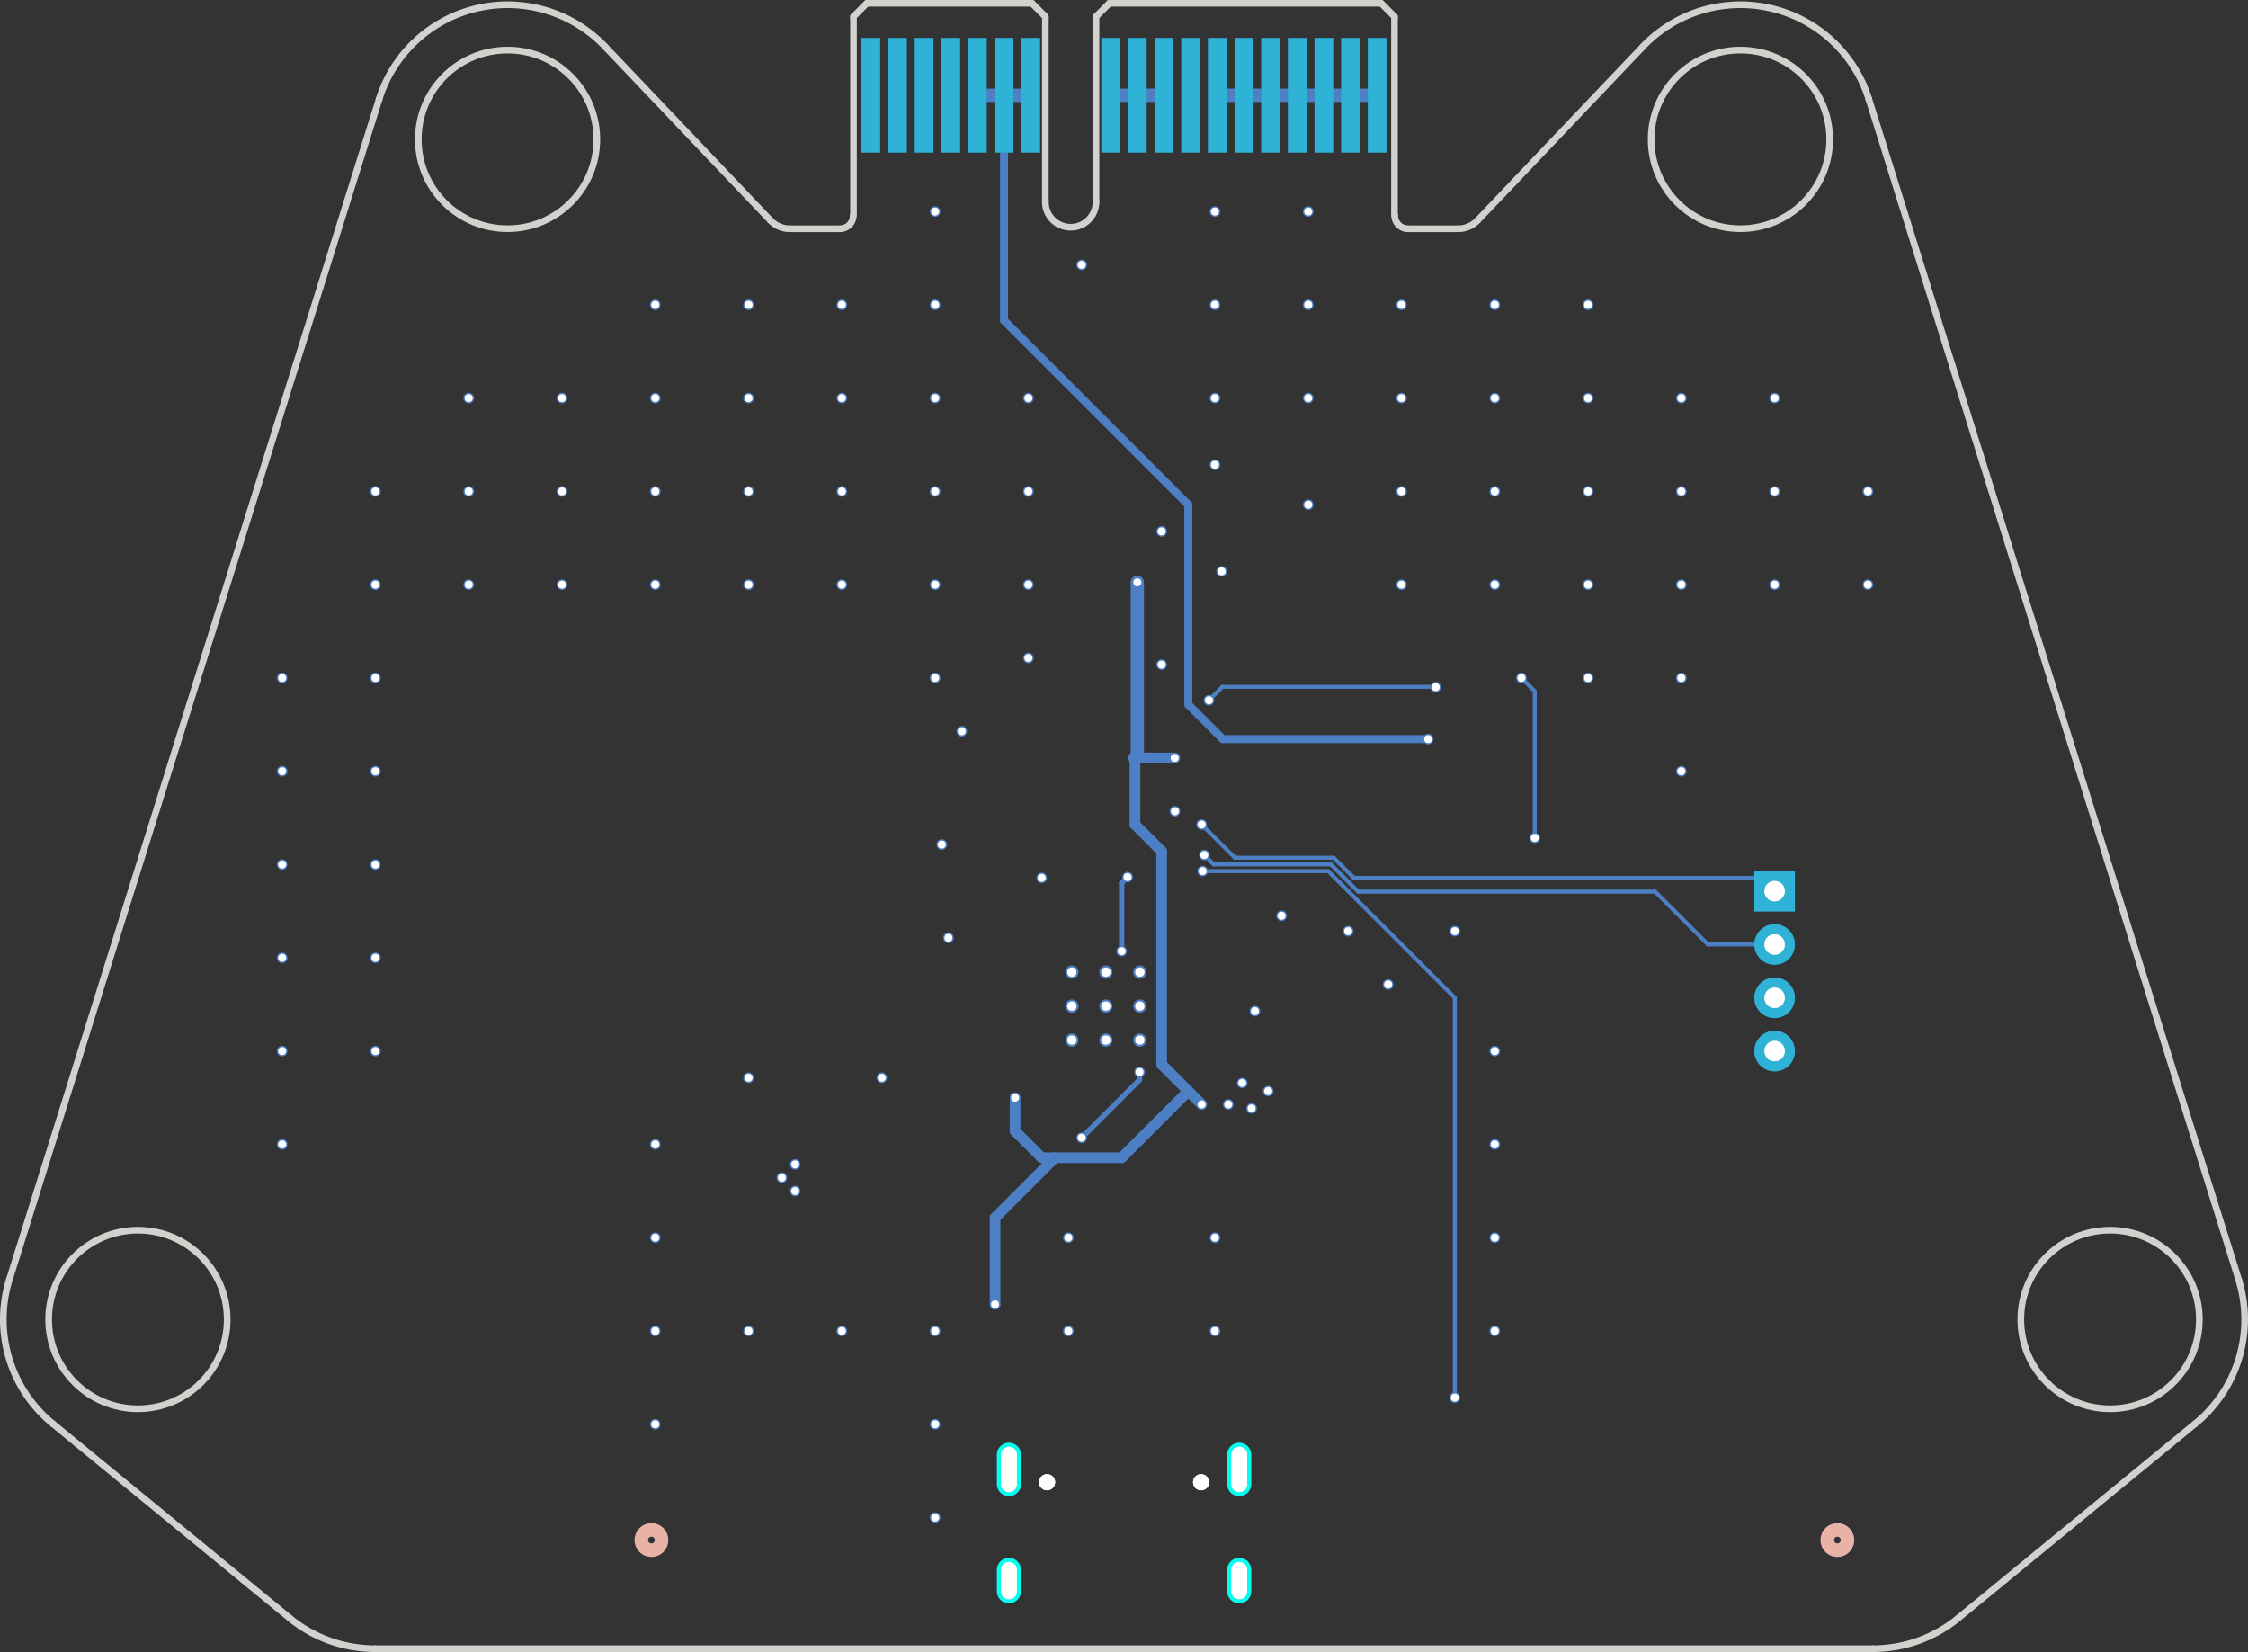 <?xml version="1.0" encoding="UTF-8" standalone="no"?>
<svg
   version="1.1"
   width="84.351mm"
   height="61.981mm"
   viewBox="0 0 84.351 61.981"
   id="svg1574"
   sodipodi:docname="pcbb.svg"
   xmlns:inkscape="http://www.inkscape.org/namespaces/inkscape"
   xmlns:sodipodi="http://sodipodi.sourceforge.net/DTD/sodipodi-0.dtd"
   xmlns="http://www.w3.org/2000/svg"
   xmlns:svg="http://www.w3.org/2000/svg">
  <rect x="0" y="0" width="84.351" height="61.981" fill="#333333" stroke="none"/>
  <defs
     id="defs1578" />
  <sodipodi:namedview
     id="namedview1576"
     pagecolor="#ffffff"
     bordercolor="#000000"
     borderopacity="0.25"
     inkscape:showpageshadow="2"
     inkscape:pageopacity="0.0"
     inkscape:pagecheckerboard="0"
     inkscape:deskcolor="#d1d1d1"
     inkscape:document-units="mm" />
  <title
     id="title2">SVG Image created as pcbb.svg date 2025-04-03T20:30:13+0000 </title>
  <desc
     id="desc4">Image generated by PCBNEW </desc>
  <g
     style="fill:#000000;fill-opacity:1;stroke:#000000;stroke-linecap:round;stroke-linejoin:round;stroke-opacity:1"
     id="g6"
     transform="translate(-8.393,-16.064)" />
  <g
     style="fill:none;stroke:#4d7fc4;stroke-width:0.9;stroke-linecap:round;stroke-linejoin:round;stroke-opacity:1"
     id="g18"
     transform="translate(-8.393,-16.064)">
    <path
       d="m 54.891,71.745 v -1.1"
       id="path8" />
    <path
       d="m 54.891,75.765 v -0.8"
       id="path10" />
    <path
       d="m 46.251,71.745 v -1.1"
       id="path12" />
    <path
       d="m 46.251,75.765 v -0.8"
       id="path14" />
    <path
       style="fill:#4d7fc4;fill-opacity:1;fill-rule:evenodd;stroke:none"
       d="m 75.743,50.262 v -1.524 h -1.524 v 1.524 z"
       id="path16" />
  </g>
  <g
     style="fill:#4d7fc4;fill-opacity:1;stroke:none"
     id="g22"
     transform="translate(-8.393,-16.064)">
    <circle
       cx="74.981"
       cy="51.5"
       r="0.762"
       id="circle20" />
  </g>
  <g
     style="fill:#4d7fc4;fill-opacity:1;stroke:none"
     id="g26"
     transform="translate(-8.393,-16.064)">
    <circle
       cx="74.981"
       cy="53.5"
       r="0.762"
       id="circle24" />
  </g>
  <g
     style="fill:#4d7fc4;fill-opacity:1;stroke:none"
     id="g66"
     transform="translate(-8.393,-16.064)">
    <circle
       cx="74.981"
       cy="55.5"
       r="0.762"
       id="circle28" />
    <path
       style="fill:#4d7fc4;fill-opacity:1;fill-rule:evenodd;stroke:none"
       d="m 60.418,21.789 v -4.3 h -0.7 v 4.3 z"
       id="path30" />
    <path
       style="fill:#4d7fc4;fill-opacity:1;fill-rule:evenodd;stroke:none"
       d="m 59.418,21.789 v -4.3 h -0.7 v 4.3 z"
       id="path32" />
    <path
       style="fill:#4d7fc4;fill-opacity:1;fill-rule:evenodd;stroke:none"
       d="m 58.418,21.789 v -4.3 h -0.7 v 4.3 z"
       id="path34" />
    <path
       style="fill:#4d7fc4;fill-opacity:1;fill-rule:evenodd;stroke:none"
       d="m 57.418,21.789 v -4.3 h -0.7 v 4.3 z"
       id="path36" />
    <path
       style="fill:#4d7fc4;fill-opacity:1;fill-rule:evenodd;stroke:none"
       d="m 56.418,21.789 v -4.3 h -0.7 v 4.3 z"
       id="path38" />
    <path
       style="fill:#4d7fc4;fill-opacity:1;fill-rule:evenodd;stroke:none"
       d="m 55.418,21.789 v -4.3 h -0.7 v 4.3 z"
       id="path40" />
    <path
       style="fill:#4d7fc4;fill-opacity:1;fill-rule:evenodd;stroke:none"
       d="m 54.418,21.789 v -4.3 h -0.7 v 4.3 z"
       id="path42" />
    <path
       style="fill:#4d7fc4;fill-opacity:1;fill-rule:evenodd;stroke:none"
       d="m 53.418,21.789 v -4.3 h -0.7 v 4.3 z"
       id="path44" />
    <path
       style="fill:#4d7fc4;fill-opacity:1;fill-rule:evenodd;stroke:none"
       d="m 52.418,21.789 v -4.3 h -0.7 v 4.3 z"
       id="path46" />
    <path
       style="fill:#4d7fc4;fill-opacity:1;fill-rule:evenodd;stroke:none"
       d="m 51.418,21.789 v -4.3 h -0.7 v 4.3 z"
       id="path48" />
    <path
       style="fill:#4d7fc4;fill-opacity:1;fill-rule:evenodd;stroke:none"
       d="m 50.418,21.789 v -4.3 h -0.7 v 4.3 z"
       id="path50" />
    <path
       style="fill:#4d7fc4;fill-opacity:1;fill-rule:evenodd;stroke:none"
       d="m 47.418,21.789 v -4.3 h -0.7 v 4.3 z"
       id="path52" />
    <path
       style="fill:#4d7fc4;fill-opacity:1;fill-rule:evenodd;stroke:none"
       d="m 46.418,21.789 v -4.3 h -0.7 v 4.3 z"
       id="path54" />
    <path
       style="fill:#4d7fc4;fill-opacity:1;fill-rule:evenodd;stroke:none"
       d="m 45.418,21.789 v -4.3 h -0.7 v 4.3 z"
       id="path56" />
    <path
       style="fill:#4d7fc4;fill-opacity:1;fill-rule:evenodd;stroke:none"
       d="m 44.418,21.789 v -4.3 h -0.7 v 4.3 z"
       id="path58" />
    <path
       style="fill:#4d7fc4;fill-opacity:1;fill-rule:evenodd;stroke:none"
       d="m 43.418,21.789 v -4.3 h -0.7 v 4.3 z"
       id="path60" />
    <path
       style="fill:#4d7fc4;fill-opacity:1;fill-rule:evenodd;stroke:none"
       d="m 42.418,21.789 v -4.3 h -0.7 v 4.3 z"
       id="path62" />
    <path
       style="fill:#4d7fc4;fill-opacity:1;fill-rule:evenodd;stroke:none"
       d="m 41.418,21.789 v -4.3 h -0.7 v 4.3 z"
       id="path64" />
  </g>
  <g
     style="fill:#4d7fc4;fill-opacity:1;stroke:none"
     id="g70"
     transform="translate(-8.393,-16.064)">
    <circle
       cx="50.481"
       cy="51.75"
       r="0.2"
       id="circle68" />
  </g>
  <g
     style="fill:#4d7fc4;fill-opacity:1;stroke:none"
     id="g74"
     transform="translate(-8.393,-16.064)">
    <circle
       cx="48.981"
       cy="58.75"
       r="0.2"
       id="circle72" />
  </g>
  <g
     style="fill:#4d7fc4;fill-opacity:1;stroke:none"
     id="g78"
     transform="translate(-8.393,-16.064)">
    <circle
       cx="50.703"
       cy="48.972"
       r="0.2"
       id="circle76" />
  </g>
  <g
     style="fill:#4d7fc4;fill-opacity:1;stroke:none"
     id="g82"
     transform="translate(-8.393,-16.064)">
    <circle
       cx="51.151"
       cy="56.284"
       r="0.2"
       id="circle80" />
  </g>
  <g
     style="fill:#4d7fc4;fill-opacity:1;stroke:none"
     id="g86"
     transform="translate(-8.393,-16.064)">
    <circle
       cx="65.981"
       cy="47.5"
       r="0.2"
       id="circle84" />
  </g>
  <g
     style="fill:#4d7fc4;fill-opacity:1;stroke:none"
     id="g90"
     transform="translate(-8.393,-16.064)">
    <circle
       cx="65.481"
       cy="41.5"
       r="0.2"
       id="circle88" />
  </g>
  <g
     style="fill:#4d7fc4;fill-opacity:1;stroke:none"
     id="g94"
     transform="translate(-8.393,-16.064)">
    <circle
       cx="22.481"
       cy="45"
       r="0.2"
       id="circle92" />
  </g>
  <g
     style="fill:#4d7fc4;fill-opacity:1;stroke:none"
     id="g98"
     transform="translate(-8.393,-16.064)">
    <circle
       cx="43.981"
       cy="51.25"
       r="0.2"
       id="circle96" />
  </g>
  <g
     style="fill:#4d7fc4;fill-opacity:1;stroke:none"
     id="g102"
     transform="translate(-8.393,-16.064)">
    <circle
       cx="47.481"
       cy="49"
       r="0.2"
       id="circle100" />
  </g>
  <g
     style="fill:#4d7fc4;fill-opacity:1;stroke:none"
     id="g106"
     transform="translate(-8.393,-16.064)">
    <circle
       cx="38.231"
       cy="59.75"
       r="0.2"
       id="circle104" />
  </g>
  <g
     style="fill:#4d7fc4;fill-opacity:1;stroke:none"
     id="g110"
     transform="translate(-8.393,-16.064)">
    <circle
       cx="53.981"
       cy="27.5"
       r="0.2"
       id="circle108" />
  </g>
  <g
     style="fill:#4d7fc4;fill-opacity:1;stroke:none"
     id="g114"
     transform="translate(-8.393,-16.064)">
    <circle
       cx="56.481"
       cy="50.422"
       r="0.2"
       id="circle112" />
  </g>
  <g
     style="fill:#4d7fc4;fill-opacity:1;stroke:none"
     id="g118"
     transform="translate(-8.393,-16.064)">
    <circle
       cx="25.981"
       cy="31"
       r="0.2"
       id="circle116" />
  </g>
  <g
     style="fill:#4d7fc4;fill-opacity:1;stroke:none"
     id="g122"
     transform="translate(-8.393,-16.064)">
    <circle
       cx="57.481"
       cy="27.5"
       r="0.2"
       id="circle120" />
  </g>
  <g
     style="fill:#4d7fc4;fill-opacity:1;stroke:none"
     id="g126"
     transform="translate(-8.393,-16.064)">
    <circle
       cx="43.481"
       cy="66"
       r="0.2"
       id="circle124" />
  </g>
  <g
     style="fill:#4d7fc4;fill-opacity:1;stroke:none"
     id="g130"
     transform="translate(-8.393,-16.064)">
    <circle
       cx="36.481"
       cy="31"
       r="0.2"
       id="circle128" />
  </g>
  <g
     style="fill:#4d7fc4;fill-opacity:1;stroke:none"
     id="g134"
     transform="translate(-8.393,-16.064)">
    <circle
       cx="74.981"
       cy="31"
       r="0.2"
       id="circle132" />
  </g>
  <g
     style="fill:#4d7fc4;fill-opacity:1;stroke:none"
     id="g138"
     transform="translate(-8.393,-16.064)">
    <circle
       cx="32.981"
       cy="38"
       r="0.2"
       id="circle136" />
  </g>
  <g
     style="fill:#4d7fc4;fill-opacity:1;stroke:none"
     id="g142"
     transform="translate(-8.393,-16.064)">
    <circle
       cx="67.981"
       cy="34.5"
       r="0.2"
       id="circle140" />
  </g>
  <g
     style="fill:#4d7fc4;fill-opacity:1;stroke:none"
     id="g146"
     transform="translate(-8.393,-16.064)">
    <circle
       cx="18.981"
       cy="59"
       r="0.2"
       id="circle144" />
  </g>
  <g
     style="fill:#4d7fc4;fill-opacity:1;stroke:none"
     id="g150"
     transform="translate(-8.393,-16.064)">
    <circle
       cx="53.981"
       cy="24"
       r="0.2"
       id="circle148" />
  </g>
  <g
     style="fill:#4d7fc4;fill-opacity:1;stroke:none"
     id="g154"
     transform="translate(-8.393,-16.064)">
    <circle
       cx="60.981"
       cy="34.5"
       r="0.2"
       id="circle152" />
  </g>
  <g
     style="fill:#4d7fc4;fill-opacity:1;stroke:none"
     id="g158"
     transform="translate(-8.393,-16.064)">
    <circle
       cx="52.481"
       cy="46.5"
       r="0.2"
       id="circle156" />
  </g>
  <g
     style="fill:#4d7fc4;fill-opacity:1;stroke:none"
     id="g162"
     transform="translate(-8.393,-16.064)">
    <circle
       cx="29.481"
       cy="34.5"
       r="0.2"
       id="circle160" />
  </g>
  <g
     style="fill:#4d7fc4;fill-opacity:1;stroke:none"
     id="g166"
     transform="translate(-8.393,-16.064)">
    <circle
       cx="51.163"
       cy="55.087"
       r="0.25"
       id="circle164" />
  </g>
  <g
     style="fill:#4d7fc4;fill-opacity:1;stroke:none"
     id="g170"
     transform="translate(-8.393,-16.064)">
    <circle
       cx="48.481"
       cy="66"
       r="0.2"
       id="circle168" />
  </g>
  <g
     style="fill:#4d7fc4;fill-opacity:1;stroke:none"
     id="g174"
     transform="translate(-8.393,-16.064)">
    <circle
       cx="60.981"
       cy="31"
       r="0.2"
       id="circle172" />
  </g>
  <g
     style="fill:#4d7fc4;fill-opacity:1;stroke:none"
     id="g178"
     transform="translate(-8.393,-16.064)">
    <circle
       cx="22.481"
       cy="52"
       r="0.2"
       id="circle176" />
  </g>
  <g
     style="fill:#4d7fc4;fill-opacity:1;stroke:none"
     id="g182"
     transform="translate(-8.393,-16.064)">
    <circle
       cx="58.981"
       cy="51"
       r="0.2"
       id="circle180" />
  </g>
  <g
     style="fill:#4d7fc4;fill-opacity:1;stroke:none"
     id="g186"
     transform="translate(-8.393,-16.064)">
    <circle
       cx="22.481"
       cy="34.5"
       r="0.2"
       id="circle184" />
  </g>
  <g
     style="fill:#4d7fc4;fill-opacity:1;stroke:none"
     id="g190"
     transform="translate(-8.393,-16.064)">
    <circle
       cx="46.981"
       cy="34.5"
       r="0.2"
       id="circle188" />
  </g>
  <g
     style="fill:#4d7fc4;fill-opacity:1;stroke:none"
     id="g194"
     transform="translate(-8.393,-16.064)">
    <circle
       cx="18.981"
       cy="55.5"
       r="0.2"
       id="circle192" />
  </g>
  <g
     style="fill:#4d7fc4;fill-opacity:1;stroke:none"
     id="g198"
     transform="translate(-8.393,-16.064)">
    <circle
       cx="43.481"
       cy="24"
       r="0.2"
       id="circle196" />
  </g>
  <g
     style="fill:#4d7fc4;fill-opacity:1;stroke:none"
     id="g202"
     transform="translate(-8.393,-16.064)">
    <circle
       cx="49.888"
       cy="55.087"
       r="0.25"
       id="circle200" />
  </g>
  <g
     style="fill:#4d7fc4;fill-opacity:1;stroke:none"
     id="g206"
     transform="translate(-8.393,-16.064)">
    <circle
       cx="48.481"
       cy="62.5"
       r="0.2"
       id="circle204" />
  </g>
  <g
     style="fill:#4d7fc4;fill-opacity:1;stroke:none"
     id="g210"
     transform="translate(-8.393,-16.064)">
    <circle
       cx="67.981"
       cy="41.5"
       r="0.2"
       id="circle208" />
  </g>
  <g
     style="fill:#4d7fc4;fill-opacity:1;stroke:none"
     id="g214"
     transform="translate(-8.393,-16.064)">
    <circle
       cx="43.481"
       cy="31"
       r="0.2"
       id="circle212" />
  </g>
  <g
     style="fill:#4d7fc4;fill-opacity:1;stroke:none"
     id="g218"
     transform="translate(-8.393,-16.064)">
    <circle
       cx="51.163"
       cy="53.812"
       r="0.25"
       id="circle216" />
  </g>
  <g
     style="fill:#4d7fc4;fill-opacity:1;stroke:none"
     id="g222"
     transform="translate(-8.393,-16.064)">
    <circle
       cx="74.981"
       cy="38"
       r="0.2"
       id="circle220" />
  </g>
  <g
     style="fill:#4d7fc4;fill-opacity:1;stroke:none"
     id="g226"
     transform="translate(-8.393,-16.064)">
    <circle
       cx="48.613"
       cy="53.812"
       r="0.25"
       id="circle224" />
  </g>
  <g
     style="fill:#4d7fc4;fill-opacity:1;stroke:none"
     id="g230"
     transform="translate(-8.393,-16.064)">
    <circle
       cx="32.981"
       cy="69.5"
       r="0.2"
       id="circle228" />
  </g>
  <g
     style="fill:#4d7fc4;fill-opacity:1;stroke:none"
     id="g234"
     transform="translate(-8.393,-16.064)">
    <circle
       cx="51.981"
       cy="36"
       r="0.2"
       id="circle232" />
  </g>
  <g
     style="fill:#4d7fc4;fill-opacity:1;stroke:none"
     id="g238"
     transform="translate(-8.393,-16.064)">
    <circle
       cx="36.481"
       cy="38"
       r="0.2"
       id="circle236" />
  </g>
  <g
     style="fill:#4d7fc4;fill-opacity:1;stroke:none"
     id="g242"
     transform="translate(-8.393,-16.064)">
    <circle
       cx="32.981"
       cy="27.5"
       r="0.2"
       id="circle240" />
  </g>
  <g
     style="fill:#4d7fc4;fill-opacity:1;stroke:none"
     id="g246"
     transform="translate(-8.393,-16.064)">
    <circle
       cx="18.981"
       cy="52"
       r="0.2"
       id="circle244" />
  </g>
  <g
     style="fill:#4d7fc4;fill-opacity:1;stroke:none"
     id="g250"
     transform="translate(-8.393,-16.064)">
    <circle
       cx="43.481"
       cy="41.5"
       r="0.2"
       id="circle248" />
  </g>
  <g
     style="fill:#4d7fc4;fill-opacity:1;stroke:none"
     id="g254"
     transform="translate(-8.393,-16.064)">
    <circle
       cx="43.731"
       cy="47.75"
       r="0.2"
       id="circle252" />
  </g>
  <g
     style="fill:#4d7fc4;fill-opacity:1;stroke:none"
     id="g258"
     transform="translate(-8.393,-16.064)">
    <circle
       cx="64.481"
       cy="27.5"
       r="0.2"
       id="circle256" />
  </g>
  <g
     style="fill:#4d7fc4;fill-opacity:1;stroke:none"
     id="g262"
     transform="translate(-8.393,-16.064)">
    <circle
       cx="53.981"
       cy="33.5"
       r="0.2"
       id="circle260" />
  </g>
  <g
     style="fill:#4d7fc4;fill-opacity:1;stroke:none"
     id="g266"
     transform="translate(-8.393,-16.064)">
    <circle
       cx="43.481"
       cy="27.5"
       r="0.2"
       id="circle264" />
  </g>
  <g
     style="fill:#4d7fc4;fill-opacity:1;stroke:none"
     id="g270"
     transform="translate(-8.393,-16.064)">
    <circle
       cx="39.981"
       cy="31"
       r="0.2"
       id="circle268" />
  </g>
  <g
     style="fill:#4d7fc4;fill-opacity:1;stroke:none"
     id="g274"
     transform="translate(-8.393,-16.064)">
    <circle
       cx="36.481"
       cy="34.5"
       r="0.2"
       id="circle272" />
  </g>
  <g
     style="fill:#4d7fc4;fill-opacity:1;stroke:none"
     id="g278"
     transform="translate(-8.393,-16.064)">
    <circle
       cx="67.981"
       cy="38"
       r="0.2"
       id="circle276" />
  </g>
  <g
     style="fill:#4d7fc4;fill-opacity:1;stroke:none"
     id="g282"
     transform="translate(-8.393,-16.064)">
    <circle
       cx="32.981"
       cy="31"
       r="0.2"
       id="circle280" />
  </g>
  <g
     style="fill:#4d7fc4;fill-opacity:1;stroke:none"
     id="g286"
     transform="translate(-8.393,-16.064)">
    <circle
       cx="43.481"
       cy="34.5"
       r="0.2"
       id="circle284" />
  </g>
  <g
     style="fill:#4d7fc4;fill-opacity:1;stroke:none"
     id="g290"
     transform="translate(-8.393,-16.064)">
    <circle
       cx="38.231"
       cy="60.75"
       r="0.2"
       id="circle288" />
  </g>
  <g
     style="fill:#4d7fc4;fill-opacity:1;stroke:none"
     id="g294"
     transform="translate(-8.393,-16.064)">
    <circle
       cx="22.481"
       cy="38"
       r="0.2"
       id="circle292" />
  </g>
  <g
     style="fill:#4d7fc4;fill-opacity:1;stroke:none"
     id="g298"
     transform="translate(-8.393,-16.064)">
    <circle
       cx="39.981"
       cy="27.5"
       r="0.2"
       id="circle296" />
  </g>
  <g
     style="fill:#4d7fc4;fill-opacity:1;stroke:none"
     id="g302"
     transform="translate(-8.393,-16.064)">
    <circle
       cx="32.981"
       cy="62.5"
       r="0.2"
       id="circle300" />
  </g>
  <g
     style="fill:#4d7fc4;fill-opacity:1;stroke:none"
     id="g306"
     transform="translate(-8.393,-16.064)">
    <circle
       cx="55.481"
       cy="54"
       r="0.2"
       id="circle304" />
  </g>
  <g
     style="fill:#4d7fc4;fill-opacity:1;stroke:none"
     id="g310"
     transform="translate(-8.393,-16.064)">
    <circle
       cx="41.481"
       cy="56.5"
       r="0.2"
       id="circle308" />
  </g>
  <g
     style="fill:#4d7fc4;fill-opacity:1;stroke:none"
     id="g314"
     transform="translate(-8.393,-16.064)">
    <circle
       cx="60.481"
       cy="53"
       r="0.2"
       id="circle312" />
  </g>
  <g
     style="fill:#4d7fc4;fill-opacity:1;stroke:none"
     id="g318"
     transform="translate(-8.393,-16.064)">
    <circle
       cx="64.481"
       cy="55.5"
       r="0.2"
       id="circle316" />
  </g>
  <g
     style="fill:#4d7fc4;fill-opacity:1;stroke:none"
     id="g322"
     transform="translate(-8.393,-16.064)">
    <circle
       cx="32.981"
       cy="59"
       r="0.2"
       id="circle320" />
  </g>
  <g
     style="fill:#4d7fc4;fill-opacity:1;stroke:none"
     id="g326"
     transform="translate(-8.393,-16.064)">
    <circle
       cx="18.981"
       cy="45"
       r="0.2"
       id="circle324" />
  </g>
  <g
     style="fill:#4d7fc4;fill-opacity:1;stroke:none"
     id="g330"
     transform="translate(-8.393,-16.064)">
    <circle
       cx="25.981"
       cy="34.5"
       r="0.2"
       id="circle328" />
  </g>
  <g
     style="fill:#4d7fc4;fill-opacity:1;stroke:none"
     id="g334"
     transform="translate(-8.393,-16.064)">
    <circle
       cx="67.981"
       cy="27.5"
       r="0.2"
       id="circle332" />
  </g>
  <g
     style="fill:#4d7fc4;fill-opacity:1;stroke:none"
     id="g338"
     transform="translate(-8.393,-16.064)">
    <circle
       cx="22.481"
       cy="55.5"
       r="0.2"
       id="circle336" />
  </g>
  <g
     style="fill:#4d7fc4;fill-opacity:1;stroke:none"
     id="g342"
     transform="translate(-8.393,-16.064)">
    <circle
       cx="74.981"
       cy="34.5"
       r="0.2"
       id="circle340" />
  </g>
  <g
     style="fill:#4d7fc4;fill-opacity:1;stroke:none"
     id="g346"
     transform="translate(-8.393,-16.064)">
    <circle
       cx="39.981"
       cy="38"
       r="0.2"
       id="circle344" />
  </g>
  <g
     style="fill:#4d7fc4;fill-opacity:1;stroke:none"
     id="g350"
     transform="translate(-8.393,-16.064)">
    <circle
       cx="22.481"
       cy="41.5"
       r="0.2"
       id="circle348" />
  </g>
  <g
     style="fill:#4d7fc4;fill-opacity:1;stroke:none"
     id="g354"
     transform="translate(-8.393,-16.064)">
    <circle
       cx="18.981"
       cy="41.5"
       r="0.2"
       id="circle352" />
  </g>
  <g
     style="fill:#4d7fc4;fill-opacity:1;stroke:none"
     id="g358"
     transform="translate(-8.393,-16.064)">
    <circle
       cx="36.481"
       cy="56.5"
       r="0.2"
       id="circle356" />
  </g>
  <g
     style="fill:#4d7fc4;fill-opacity:1;stroke:none"
     id="g362"
     transform="translate(-8.393,-16.064)">
    <circle
       cx="51.163"
       cy="52.537"
       r="0.25"
       id="circle360" />
  </g>
  <g
     style="fill:#4d7fc4;fill-opacity:1;stroke:none"
     id="g366"
     transform="translate(-8.393,-16.064)">
    <circle
       cx="53.981"
       cy="66"
       r="0.2"
       id="circle364" />
  </g>
  <g
     style="fill:#4d7fc4;fill-opacity:1;stroke:none"
     id="g370"
     transform="translate(-8.393,-16.064)">
    <circle
       cx="57.481"
       cy="35"
       r="0.2"
       id="circle368" />
  </g>
  <g
     style="fill:#4d7fc4;fill-opacity:1;stroke:none"
     id="g374"
     transform="translate(-8.393,-16.064)">
    <circle
       cx="46.981"
       cy="40.75"
       r="0.2"
       id="circle372" />
  </g>
  <g
     style="fill:#4d7fc4;fill-opacity:1;stroke:none"
     id="g378"
     transform="translate(-8.393,-16.064)">
    <circle
       cx="64.481"
       cy="38"
       r="0.2"
       id="circle376" />
  </g>
  <g
     style="fill:#4d7fc4;fill-opacity:1;stroke:none"
     id="g382"
     transform="translate(-8.393,-16.064)">
    <circle
       cx="46.981"
       cy="31"
       r="0.2"
       id="circle380" />
  </g>
  <g
     style="fill:#4d7fc4;fill-opacity:1;stroke:none"
     id="g386"
     transform="translate(-8.393,-16.064)">
    <circle
       cx="32.981"
       cy="66"
       r="0.2"
       id="circle384" />
  </g>
  <g
     style="fill:#4d7fc4;fill-opacity:1;stroke:none"
     id="g390"
     transform="translate(-8.393,-16.064)">
    <circle
       cx="53.981"
       cy="62.5"
       r="0.2"
       id="circle388" />
  </g>
  <g
     style="fill:#4d7fc4;fill-opacity:1;stroke:none"
     id="g394"
     transform="translate(-8.393,-16.064)">
    <circle
       cx="37.731"
       cy="60.25"
       r="0.2"
       id="circle392" />
  </g>
  <g
     style="fill:#4d7fc4;fill-opacity:1;stroke:none"
     id="g398"
     transform="translate(-8.393,-16.064)">
    <circle
       cx="64.481"
       cy="62.5"
       r="0.2"
       id="circle396" />
  </g>
  <g
     style="fill:#4d7fc4;fill-opacity:1;stroke:none"
     id="g402"
     transform="translate(-8.393,-16.064)">
    <circle
       cx="60.981"
       cy="27.5"
       r="0.2"
       id="circle400" />
  </g>
  <g
     style="fill:#4d7fc4;fill-opacity:1;stroke:none"
     id="g406"
     transform="translate(-8.393,-16.064)">
    <circle
       cx="39.981"
       cy="66"
       r="0.2"
       id="circle404" />
  </g>
  <g
     style="fill:#4d7fc4;fill-opacity:1;stroke:none"
     id="g410"
     transform="translate(-8.393,-16.064)">
    <circle
       cx="43.481"
       cy="69.5"
       r="0.2"
       id="circle408" />
  </g>
  <g
     style="fill:#4d7fc4;fill-opacity:1;stroke:none"
     id="g414"
     transform="translate(-8.393,-16.064)">
    <circle
       cx="49.888"
       cy="52.537"
       r="0.25"
       id="circle412" />
  </g>
  <g
     style="fill:#4d7fc4;fill-opacity:1;stroke:none"
     id="g418"
     transform="translate(-8.393,-16.064)">
    <circle
       cx="49.888"
       cy="53.812"
       r="0.25"
       id="circle416" />
  </g>
  <g
     style="fill:#4d7fc4;fill-opacity:1;stroke:none"
     id="g422"
     transform="translate(-8.393,-16.064)">
    <circle
       cx="60.981"
       cy="38"
       r="0.2"
       id="circle420" />
  </g>
  <g
     style="fill:#4d7fc4;fill-opacity:1;stroke:none"
     id="g426"
     transform="translate(-8.393,-16.064)">
    <circle
       cx="48.613"
       cy="52.537"
       r="0.25"
       id="circle424" />
  </g>
  <g
     style="fill:#4d7fc4;fill-opacity:1;stroke:none"
     id="g430"
     transform="translate(-8.393,-16.064)">
    <circle
       cx="64.481"
       cy="31"
       r="0.2"
       id="circle428" />
  </g>
  <g
     style="fill:#4d7fc4;fill-opacity:1;stroke:none"
     id="g434"
     transform="translate(-8.393,-16.064)">
    <circle
       cx="18.981"
       cy="48.5"
       r="0.2"
       id="circle432" />
  </g>
  <g
     style="fill:#4d7fc4;fill-opacity:1;stroke:none"
     id="g438"
     transform="translate(-8.393,-16.064)">
    <circle
       cx="71.481"
       cy="38"
       r="0.2"
       id="circle436" />
  </g>
  <g
     style="fill:#4d7fc4;fill-opacity:1;stroke:none"
     id="g442"
     transform="translate(-8.393,-16.064)">
    <circle
       cx="71.481"
       cy="45"
       r="0.2"
       id="circle440" />
  </g>
  <g
     style="fill:#4d7fc4;fill-opacity:1;stroke:none"
     id="g446"
     transform="translate(-8.393,-16.064)">
    <circle
       cx="46.981"
       cy="38"
       r="0.2"
       id="circle444" />
  </g>
  <g
     style="fill:#4d7fc4;fill-opacity:1;stroke:none"
     id="g450"
     transform="translate(-8.393,-16.064)">
    <circle
       cx="57.481"
       cy="31"
       r="0.2"
       id="circle448" />
  </g>
  <g
     style="fill:#4d7fc4;fill-opacity:1;stroke:none"
     id="g454"
     transform="translate(-8.393,-16.064)">
    <circle
       cx="36.481"
       cy="66"
       r="0.2"
       id="circle452" />
  </g>
  <g
     style="fill:#4d7fc4;fill-opacity:1;stroke:none"
     id="g458"
     transform="translate(-8.393,-16.064)">
    <circle
       cx="43.481"
       cy="73"
       r="0.2"
       id="circle456" />
  </g>
  <g
     style="fill:#4d7fc4;fill-opacity:1;stroke:none"
     id="g462"
     transform="translate(-8.393,-16.064)">
    <circle
       cx="29.481"
       cy="38"
       r="0.2"
       id="circle460" />
  </g>
  <g
     style="fill:#4d7fc4;fill-opacity:1;stroke:none"
     id="g466"
     transform="translate(-8.393,-16.064)">
    <circle
       cx="71.481"
       cy="31"
       r="0.2"
       id="circle464" />
  </g>
  <g
     style="fill:#4d7fc4;fill-opacity:1;stroke:none"
     id="g470"
     transform="translate(-8.393,-16.064)">
    <circle
       cx="78.481"
       cy="38"
       r="0.2"
       id="circle468" />
  </g>
  <g
     style="fill:#4d7fc4;fill-opacity:1;stroke:none"
     id="g474"
     transform="translate(-8.393,-16.064)">
    <circle
       cx="36.481"
       cy="27.5"
       r="0.2"
       id="circle472" />
  </g>
  <g
     style="fill:#4d7fc4;fill-opacity:1;stroke:none"
     id="g478"
     transform="translate(-8.393,-16.064)">
    <circle
       cx="64.481"
       cy="59"
       r="0.2"
       id="circle476" />
  </g>
  <g
     style="fill:#4d7fc4;fill-opacity:1;stroke:none"
     id="g482"
     transform="translate(-8.393,-16.064)">
    <circle
       cx="32.981"
       cy="34.5"
       r="0.2"
       id="circle480" />
  </g>
  <g
     style="fill:#4d7fc4;fill-opacity:1;stroke:none"
     id="g486"
     transform="translate(-8.393,-16.064)">
    <circle
       cx="64.481"
       cy="66"
       r="0.2"
       id="circle484" />
  </g>
  <g
     style="fill:#4d7fc4;fill-opacity:1;stroke:none"
     id="g490"
     transform="translate(-8.393,-16.064)">
    <circle
       cx="71.481"
       cy="41.5"
       r="0.2"
       id="circle488" />
  </g>
  <g
     style="fill:#4d7fc4;fill-opacity:1;stroke:none"
     id="g494"
     transform="translate(-8.393,-16.064)">
    <circle
       cx="64.481"
       cy="34.5"
       r="0.2"
       id="circle492" />
  </g>
  <g
     style="fill:#4d7fc4;fill-opacity:1;stroke:none"
     id="g498"
     transform="translate(-8.393,-16.064)">
    <circle
       cx="62.981"
       cy="51"
       r="0.2"
       id="circle496" />
  </g>
  <g
     style="fill:#4d7fc4;fill-opacity:1;stroke:none"
     id="g502"
     transform="translate(-8.393,-16.064)">
    <circle
       cx="25.981"
       cy="38"
       r="0.2"
       id="circle500" />
  </g>
  <g
     style="fill:#4d7fc4;fill-opacity:1;stroke:none"
     id="g506"
     transform="translate(-8.393,-16.064)">
    <circle
       cx="78.481"
       cy="34.5"
       r="0.2"
       id="circle504" />
  </g>
  <g
     style="fill:#4d7fc4;fill-opacity:1;stroke:none"
     id="g510"
     transform="translate(-8.393,-16.064)">
    <circle
       cx="53.981"
       cy="31"
       r="0.2"
       id="circle508" />
  </g>
  <g
     style="fill:#4d7fc4;fill-opacity:1;stroke:none"
     id="g514"
     transform="translate(-8.393,-16.064)">
    <circle
       cx="43.481"
       cy="38"
       r="0.2"
       id="circle512" />
  </g>
  <g
     style="fill:#4d7fc4;fill-opacity:1;stroke:none"
     id="g518"
     transform="translate(-8.393,-16.064)">
    <circle
       cx="67.981"
       cy="31"
       r="0.2"
       id="circle516" />
  </g>
  <g
     style="fill:#4d7fc4;fill-opacity:1;stroke:none"
     id="g522"
     transform="translate(-8.393,-16.064)">
    <circle
       cx="39.981"
       cy="34.5"
       r="0.2"
       id="circle520" />
  </g>
  <g
     style="fill:#4d7fc4;fill-opacity:1;stroke:none"
     id="g526"
     transform="translate(-8.393,-16.064)">
    <circle
       cx="54.231"
       cy="37.5"
       r="0.2"
       id="circle524" />
  </g>
  <g
     style="fill:#4d7fc4;fill-opacity:1;stroke:none"
     id="g530"
     transform="translate(-8.393,-16.064)">
    <circle
       cx="22.481"
       cy="48.5"
       r="0.2"
       id="circle528" />
  </g>
  <g
     style="fill:#4d7fc4;fill-opacity:1;stroke:none"
     id="g534"
     transform="translate(-8.393,-16.064)">
    <circle
       cx="48.981"
       cy="26"
       r="0.2"
       id="circle532" />
  </g>
  <g
     style="fill:#4d7fc4;fill-opacity:1;stroke:none"
     id="g538"
     transform="translate(-8.393,-16.064)">
    <circle
       cx="29.481"
       cy="31"
       r="0.2"
       id="circle536" />
  </g>
  <g
     style="fill:#4d7fc4;fill-opacity:1;stroke:none"
     id="g542"
     transform="translate(-8.393,-16.064)">
    <circle
       cx="51.981"
       cy="41"
       r="0.2"
       id="circle540" />
  </g>
  <g
     style="fill:#4d7fc4;fill-opacity:1;stroke:none"
     id="g546"
     transform="translate(-8.393,-16.064)">
    <circle
       cx="48.613"
       cy="55.087"
       r="0.25"
       id="circle544" />
  </g>
  <g
     style="fill:#4d7fc4;fill-opacity:1;stroke:none"
     id="g550"
     transform="translate(-8.393,-16.064)">
    <circle
       cx="44.481"
       cy="43.5"
       r="0.2"
       id="circle548" />
  </g>
  <g
     style="fill:#4d7fc4;fill-opacity:1;stroke:none"
     id="g554"
     transform="translate(-8.393,-16.064)">
    <circle
       cx="71.481"
       cy="34.5"
       r="0.2"
       id="circle552" />
  </g>
  <g
     style="fill:#4d7fc4;fill-opacity:1;stroke:none"
     id="g558"
     transform="translate(-8.393,-16.064)">
    <circle
       cx="57.481"
       cy="24"
       r="0.2"
       id="circle556" />
  </g>
  <g
     style="fill:#4d7fc4;fill-opacity:1;stroke:none"
     id="g562"
     transform="translate(-8.393,-16.064)">
    <circle
       cx="62.264"
       cy="41.845"
       r="0.2"
       id="circle560" />
  </g>
  <g
     style="fill:#4d7fc4;fill-opacity:1;stroke:none"
     id="g566"
     transform="translate(-8.393,-16.064)">
    <circle
       cx="53.756"
       cy="42.336"
       r="0.2"
       id="circle564" />
  </g>
  <g
     style="fill:#4d7fc4;fill-opacity:1;stroke:none"
     id="g570"
     transform="translate(-8.393,-16.064)">
    <circle
       cx="52.471"
       cy="44.5"
       r="0.2"
       id="circle568" />
  </g>
  <g
     style="fill:#4d7fc4;fill-opacity:1;stroke:none"
     id="g574"
     transform="translate(-8.393,-16.064)">
    <circle
       cx="55.356"
       cy="57.649"
       r="0.2"
       id="circle572" />
  </g>
  <g
     style="fill:#4d7fc4;fill-opacity:1;stroke:none"
     id="g578"
     transform="translate(-8.393,-16.064)">
    <circle
       cx="46.481"
       cy="57.25"
       r="0.2"
       id="circle576" />
  </g>
  <g
     style="fill:#4d7fc4;fill-opacity:1;stroke:none"
     id="g582"
     transform="translate(-8.393,-16.064)">
    <circle
       cx="55.005"
       cy="56.696"
       r="0.2"
       id="circle580" />
  </g>
  <g
     style="fill:#4d7fc4;fill-opacity:1;stroke:none"
     id="g586"
     transform="translate(-8.393,-16.064)">
    <circle
       cx="54.481"
       cy="57.5"
       r="0.2"
       id="circle584" />
  </g>
  <g
     style="fill:#4d7fc4;fill-opacity:1;stroke:none"
     id="g590"
     transform="translate(-8.393,-16.064)">
    <circle
       cx="55.981"
       cy="57"
       r="0.2"
       id="circle588" />
  </g>
  <g
     style="fill:#4d7fc4;fill-opacity:1;stroke:none"
     id="g594"
     transform="translate(-8.393,-16.064)">
    <circle
       cx="45.731"
       cy="65"
       r="0.2"
       id="circle592" />
  </g>
  <g
     style="fill:#4d7fc4;fill-opacity:1;stroke:none"
     id="g598"
     transform="translate(-8.393,-16.064)">
    <circle
       cx="53.481"
       cy="57.5"
       r="0.2"
       id="circle596" />
  </g>
  <g
     style="fill:#4d7fc4;fill-opacity:1;stroke:none"
     id="g602"
     transform="translate(-8.393,-16.064)">
    <circle
       cx="51.068"
       cy="37.913"
       r="0.2"
       id="circle600" />
  </g>
  <g
     style="fill:#4d7fc4;fill-opacity:1;stroke:none"
     id="g606"
     transform="translate(-8.393,-16.064)">
    <circle
       cx="61.981"
       cy="43.794"
       r="0.2"
       id="circle604" />
  </g>
  <g
     style="fill:#4d7fc4;fill-opacity:1;stroke:none"
     id="g610"
     transform="translate(-8.393,-16.064)">
    <circle
       cx="53.582"
       cy="48.143"
       r="0.2"
       id="circle608" />
  </g>
  <g
     style="fill:#4d7fc4;fill-opacity:1;stroke:none"
     id="g614"
     transform="translate(-8.393,-16.064)">
    <circle
       cx="53.481"
       cy="47"
       r="0.2"
       id="circle612" />
  </g>
  <g
     style="fill:#4d7fc4;fill-opacity:1;stroke:none"
     id="g618"
     transform="translate(-8.393,-16.064)">
    <circle
       cx="62.981"
       cy="68.5"
       r="0.2"
       id="circle616" />
  </g>
  <g
     style="fill:#4d7fc4;fill-opacity:1;stroke:none"
     id="g622"
     transform="translate(-8.393,-16.064)">
    <circle
       cx="53.518"
       cy="48.746"
       r="0.2"
       id="circle620" />
  </g>
  <g
     style="fill:none;stroke:#4d7fc4;stroke-width:0.2;stroke-linecap:round;stroke-linejoin:round;stroke-opacity:1"
     id="g632"
     transform="translate(-8.393,-16.064)">
    <path
       d="m 50.481,49.194 0.222,-0.222"
       id="path624" />
    <path
       d="m 51.151,56.283 v 0.297"
       id="path626" />
    <path
       d="M 50.481,51.75 V 49.194"
       id="path628" />
    <path
       d="M 51.151,56.58 48.981,58.75"
       id="path630" />
  </g>
  <g
     style="fill:none;stroke:#4d7fc4;stroke-width:0.15;stroke-linecap:round;stroke-linejoin:round;stroke-opacity:1"
     id="g638"
     transform="translate(-8.393,-16.064)">
    <path
       d="m 65.981,42 -0.5,-0.5"
       id="path634" />
    <path
       d="M 65.981,47.5 V 42"
       id="path636" />
  </g>
  <g
     style="fill:none;stroke:#4d7fc4;stroke-width:0.5;stroke-linecap:round;stroke-linejoin:round;stroke-opacity:1"
     id="g642"
     transform="translate(-8.393,-16.064)">
    <path
       d="m 54.068,19.639 h 6"
       id="path640" />
  </g>
  <g
     style="fill:none;stroke:#4d7fc4;stroke-width:0.15;stroke-linecap:round;stroke-linejoin:round;stroke-opacity:1"
     id="g650"
     transform="translate(-8.393,-16.064)">
    <path
       d="m 62.252,41.833 0.012,0.012"
       id="path644" />
    <path
       d="m 53.756,42.336 0.503,-0.503"
       id="path646" />
    <path
       d="m 54.26,41.833 h 7.992"
       id="path648" />
  </g>
  <g
     style="fill:none;stroke:#4d7fc4;stroke-width:0.4;stroke-linecap:round;stroke-linejoin:round;stroke-opacity:1"
     id="g672"
     transform="translate(-8.393,-16.064)">
    <path
       d="m 51.981,56 1.5,1.5"
       id="path652" />
    <path
       d="M 50.981,44.5 V 47"
       id="path654" />
    <path
       d="m 52.471,44.5 h -1.49"
       id="path656" />
    <path
       d="m 51.981,48 v 8"
       id="path658" />
    <path
       d="m 50.481,59.5 h -3"
       id="path660" />
    <path
       d="m 47.481,59.5 -1,-1"
       id="path662" />
    <path
       d="M 46.481,58.5 V 57.25"
       id="path664" />
    <path
       d="m 52.981,57 -2.5,2.5"
       id="path666" />
    <path
       d="M 45.731,65 V 61.75"
       id="path668" />
    <path
       d="m 50.981,47 1,1"
       id="path670" />
  </g>
  <g
     style="fill:none;stroke:#4d7fc4;stroke-width:0.5;stroke-linecap:round;stroke-linejoin:round;stroke-opacity:1"
     id="g676"
     transform="translate(-8.393,-16.064)">
    <path
       d="m 51.068,44.413 v -6.5"
       id="path674" />
  </g>
  <g
     style="fill:none;stroke:#4d7fc4;stroke-width:0.4;stroke-linecap:round;stroke-linejoin:round;stroke-opacity:1"
     id="g680"
     transform="translate(-8.393,-16.064)">
    <path
       d="m 45.731,61.75 2.25,-2.25"
       id="path678" />
  </g>
  <g
     style="fill:none;stroke:#4d7fc4;stroke-width:0.5;stroke-linecap:round;stroke-linejoin:round;stroke-opacity:1"
     id="g688"
     transform="translate(-8.393,-16.064)">
    <path
       d="m 52.068,19.639 h -2"
       id="path682" />
    <path
       d="m 50.981,44.5 0.087,-0.087"
       id="path684" />
    <path
       d="m 45.149,19.641 h 1.853"
       id="path686" />
  </g>
  <g
     style="fill:none;stroke:#4d7fc4;stroke-width:0.3;stroke-linecap:round;stroke-linejoin:round;stroke-opacity:1"
     id="g702"
     transform="translate(-8.393,-16.064)">
    <path
       d="M 52.981,35 46.068,28.087"
       id="path690" />
    <path
       d="M 54.275,43.794 52.981,42.5"
       id="path692" />
    <path
       d="M 46.068,28.087 V 19.639"
       id="path694" />
    <path
       d="M 61.981,43.794 H 54.275"
       id="path696" />
    <path
       d="M 52.981,42.5 V 35"
       id="path698" />
    <path
       d="m 61.981,43.794 -3e-4,3e-4"
       id="path700" />
  </g>
  <g
     style="fill:none;stroke:#4d7fc4;stroke-width:0.15;stroke-linecap:round;stroke-linejoin:round;stroke-opacity:1"
     id="g732"
     transform="translate(-8.393,-16.064)">
    <path
       d="m 53.934,48.495 -0.352,-0.352"
       id="path704" />
    <path
       d="m 74.981,51.5 h -2.5"
       id="path706" />
    <path
       d="M 70.499,49.518 H 59.354"
       id="path708" />
    <path
       d="M 59.354,49.518 58.331,48.495"
       id="path710" />
    <path
       d="M 72.481,51.5 70.499,49.518"
       id="path712" />
    <path
       d="M 58.331,48.495 H 53.934"
       id="path714" />
    <path
       d="m 53.481,47 1.244,1.244"
       id="path716" />
    <path
       d="M 59.191,49 H 74.481"
       id="path718" />
    <path
       d="m 54.725,48.244 h 3.71"
       id="path720" />
    <path
       d="m 74.481,49 0.5,0.5"
       id="path722" />
    <path
       d="M 58.435,48.244 59.191,49"
       id="path724" />
    <path
       d="M 58.227,48.746 H 53.518"
       id="path726" />
    <path
       d="m 62.981,68.5 v -15"
       id="path728" />
    <path
       d="M 62.981,53.5 58.227,48.746"
       id="path730" />
  </g>
  <g
     style="fill:#ffffff;fill-opacity:1;stroke:none"
     id="g736"
     transform="translate(-8.393,-16.064)">
    <circle
       cx="50.481"
       cy="51.75"
       r="0.15"
       id="circle734" />
  </g>
  <g
     style="fill:#ffffff;fill-opacity:1;stroke:none"
     id="g740"
     transform="translate(-8.393,-16.064)">
    <circle
       cx="48.981"
       cy="58.75"
       r="0.15"
       id="circle738" />
  </g>
  <g
     style="fill:#ffffff;fill-opacity:1;stroke:none"
     id="g744"
     transform="translate(-8.393,-16.064)">
    <circle
       cx="50.703"
       cy="48.972"
       r="0.15"
       id="circle742" />
  </g>
  <g
     style="fill:#ffffff;fill-opacity:1;stroke:none"
     id="g748"
     transform="translate(-8.393,-16.064)">
    <circle
       cx="51.151"
       cy="56.284"
       r="0.15"
       id="circle746" />
  </g>
  <g
     style="fill:#ffffff;fill-opacity:1;stroke:none"
     id="g752"
     transform="translate(-8.393,-16.064)">
    <circle
       cx="65.981"
       cy="47.5"
       r="0.15"
       id="circle750" />
  </g>
  <g
     style="fill:#ffffff;fill-opacity:1;stroke:none"
     id="g756"
     transform="translate(-8.393,-16.064)">
    <circle
       cx="65.481"
       cy="41.5"
       r="0.15"
       id="circle754" />
  </g>
  <g
     style="fill:#ffffff;fill-opacity:1;stroke:none"
     id="g760"
     transform="translate(-8.393,-16.064)">
    <circle
       cx="22.481"
       cy="45"
       r="0.15"
       id="circle758" />
  </g>
  <g
     style="fill:#ffffff;fill-opacity:1;stroke:none"
     id="g764"
     transform="translate(-8.393,-16.064)">
    <circle
       cx="43.981"
       cy="51.25"
       r="0.15"
       id="circle762" />
  </g>
  <g
     style="fill:#ffffff;fill-opacity:1;stroke:none"
     id="g768"
     transform="translate(-8.393,-16.064)">
    <circle
       cx="47.481"
       cy="49"
       r="0.15"
       id="circle766" />
  </g>
  <g
     style="fill:#ffffff;fill-opacity:1;stroke:none"
     id="g772"
     transform="translate(-8.393,-16.064)">
    <circle
       cx="38.231"
       cy="59.75"
       r="0.15"
       id="circle770" />
  </g>
  <g
     style="fill:#ffffff;fill-opacity:1;stroke:none"
     id="g776"
     transform="translate(-8.393,-16.064)">
    <circle
       cx="53.981"
       cy="27.5"
       r="0.15"
       id="circle774" />
  </g>
  <g
     style="fill:#ffffff;fill-opacity:1;stroke:none"
     id="g780"
     transform="translate(-8.393,-16.064)">
    <circle
       cx="56.481"
       cy="50.422"
       r="0.15"
       id="circle778" />
  </g>
  <g
     style="fill:#ffffff;fill-opacity:1;stroke:none"
     id="g784"
     transform="translate(-8.393,-16.064)">
    <circle
       cx="25.981"
       cy="31"
       r="0.15"
       id="circle782" />
  </g>
  <g
     style="fill:#ffffff;fill-opacity:1;stroke:none"
     id="g788"
     transform="translate(-8.393,-16.064)">
    <circle
       cx="57.481"
       cy="27.5"
       r="0.15"
       id="circle786" />
  </g>
  <g
     style="fill:#ffffff;fill-opacity:1;stroke:none"
     id="g792"
     transform="translate(-8.393,-16.064)">
    <circle
       cx="43.481"
       cy="66"
       r="0.15"
       id="circle790" />
  </g>
  <g
     style="fill:#ffffff;fill-opacity:1;stroke:none"
     id="g796"
     transform="translate(-8.393,-16.064)">
    <circle
       cx="36.481"
       cy="31"
       r="0.15"
       id="circle794" />
  </g>
  <g
     style="fill:#ffffff;fill-opacity:1;stroke:none"
     id="g800"
     transform="translate(-8.393,-16.064)">
    <circle
       cx="74.981"
       cy="31"
       r="0.15"
       id="circle798" />
  </g>
  <g
     style="fill:#ffffff;fill-opacity:1;stroke:none"
     id="g804"
     transform="translate(-8.393,-16.064)">
    <circle
       cx="32.981"
       cy="38"
       r="0.15"
       id="circle802" />
  </g>
  <g
     style="fill:#ffffff;fill-opacity:1;stroke:none"
     id="g808"
     transform="translate(-8.393,-16.064)">
    <circle
       cx="67.981"
       cy="34.5"
       r="0.15"
       id="circle806" />
  </g>
  <g
     style="fill:#ffffff;fill-opacity:1;stroke:none"
     id="g812"
     transform="translate(-8.393,-16.064)">
    <circle
       cx="18.981"
       cy="59"
       r="0.15"
       id="circle810" />
  </g>
  <g
     style="fill:#ffffff;fill-opacity:1;stroke:none"
     id="g816"
     transform="translate(-8.393,-16.064)">
    <circle
       cx="53.981"
       cy="24"
       r="0.15"
       id="circle814" />
  </g>
  <g
     style="fill:#ffffff;fill-opacity:1;stroke:none"
     id="g820"
     transform="translate(-8.393,-16.064)">
    <circle
       cx="60.981"
       cy="34.5"
       r="0.15"
       id="circle818" />
  </g>
  <g
     style="fill:#ffffff;fill-opacity:1;stroke:none"
     id="g824"
     transform="translate(-8.393,-16.064)">
    <circle
       cx="52.481"
       cy="46.5"
       r="0.15"
       id="circle822" />
  </g>
  <g
     style="fill:#ffffff;fill-opacity:1;stroke:none"
     id="g828"
     transform="translate(-8.393,-16.064)">
    <circle
       cx="29.481"
       cy="34.5"
       r="0.15"
       id="circle826" />
  </g>
  <g
     style="fill:#ffffff;fill-opacity:1;stroke:none"
     id="g832"
     transform="translate(-8.393,-16.064)">
    <circle
       cx="51.163"
       cy="55.087"
       r="0.175"
       id="circle830" />
  </g>
  <g
     style="fill:#ffffff;fill-opacity:1;stroke:none"
     id="g836"
     transform="translate(-8.393,-16.064)">
    <circle
       cx="48.481"
       cy="66"
       r="0.15"
       id="circle834" />
  </g>
  <g
     style="fill:#ffffff;fill-opacity:1;stroke:none"
     id="g840"
     transform="translate(-8.393,-16.064)">
    <circle
       cx="60.981"
       cy="31"
       r="0.15"
       id="circle838" />
  </g>
  <g
     style="fill:#ffffff;fill-opacity:1;stroke:none"
     id="g844"
     transform="translate(-8.393,-16.064)">
    <circle
       cx="22.481"
       cy="52"
       r="0.15"
       id="circle842" />
  </g>
  <g
     style="fill:#ffffff;fill-opacity:1;stroke:none"
     id="g848"
     transform="translate(-8.393,-16.064)">
    <circle
       cx="58.981"
       cy="51"
       r="0.15"
       id="circle846" />
  </g>
  <g
     style="fill:#ffffff;fill-opacity:1;stroke:none"
     id="g852"
     transform="translate(-8.393,-16.064)">
    <circle
       cx="22.481"
       cy="34.5"
       r="0.15"
       id="circle850" />
  </g>
  <g
     style="fill:#ffffff;fill-opacity:1;stroke:none"
     id="g856"
     transform="translate(-8.393,-16.064)">
    <circle
       cx="46.981"
       cy="34.5"
       r="0.15"
       id="circle854" />
  </g>
  <g
     style="fill:#ffffff;fill-opacity:1;stroke:none"
     id="g860"
     transform="translate(-8.393,-16.064)">
    <circle
       cx="18.981"
       cy="55.5"
       r="0.15"
       id="circle858" />
  </g>
  <g
     style="fill:#ffffff;fill-opacity:1;stroke:none"
     id="g864"
     transform="translate(-8.393,-16.064)">
    <circle
       cx="43.481"
       cy="24"
       r="0.15"
       id="circle862" />
  </g>
  <g
     style="fill:#ffffff;fill-opacity:1;stroke:none"
     id="g868"
     transform="translate(-8.393,-16.064)">
    <circle
       cx="49.888"
       cy="55.087"
       r="0.175"
       id="circle866" />
  </g>
  <g
     style="fill:#ffffff;fill-opacity:1;stroke:none"
     id="g872"
     transform="translate(-8.393,-16.064)">
    <circle
       cx="48.481"
       cy="62.5"
       r="0.15"
       id="circle870" />
  </g>
  <g
     style="fill:#ffffff;fill-opacity:1;stroke:none"
     id="g876"
     transform="translate(-8.393,-16.064)">
    <circle
       cx="67.981"
       cy="41.5"
       r="0.15"
       id="circle874" />
  </g>
  <g
     style="fill:#ffffff;fill-opacity:1;stroke:none"
     id="g880"
     transform="translate(-8.393,-16.064)">
    <circle
       cx="43.481"
       cy="31"
       r="0.15"
       id="circle878" />
  </g>
  <g
     style="fill:#ffffff;fill-opacity:1;stroke:none"
     id="g884"
     transform="translate(-8.393,-16.064)">
    <circle
       cx="51.163"
       cy="53.812"
       r="0.175"
       id="circle882" />
  </g>
  <g
     style="fill:#ffffff;fill-opacity:1;stroke:none"
     id="g888"
     transform="translate(-8.393,-16.064)">
    <circle
       cx="74.981"
       cy="38"
       r="0.15"
       id="circle886" />
  </g>
  <g
     style="fill:#ffffff;fill-opacity:1;stroke:none"
     id="g892"
     transform="translate(-8.393,-16.064)">
    <circle
       cx="48.613"
       cy="53.812"
       r="0.175"
       id="circle890" />
  </g>
  <g
     style="fill:#ffffff;fill-opacity:1;stroke:none"
     id="g896"
     transform="translate(-8.393,-16.064)">
    <circle
       cx="32.981"
       cy="69.5"
       r="0.15"
       id="circle894" />
  </g>
  <g
     style="fill:#ffffff;fill-opacity:1;stroke:none"
     id="g900"
     transform="translate(-8.393,-16.064)">
    <circle
       cx="51.981"
       cy="36"
       r="0.15"
       id="circle898" />
  </g>
  <g
     style="fill:#ffffff;fill-opacity:1;stroke:none"
     id="g904"
     transform="translate(-8.393,-16.064)">
    <circle
       cx="36.481"
       cy="38"
       r="0.15"
       id="circle902" />
  </g>
  <g
     style="fill:#ffffff;fill-opacity:1;stroke:none"
     id="g908"
     transform="translate(-8.393,-16.064)">
    <circle
       cx="32.981"
       cy="27.5"
       r="0.15"
       id="circle906" />
  </g>
  <g
     style="fill:#ffffff;fill-opacity:1;stroke:none"
     id="g912"
     transform="translate(-8.393,-16.064)">
    <circle
       cx="18.981"
       cy="52"
       r="0.15"
       id="circle910" />
  </g>
  <g
     style="fill:#ffffff;fill-opacity:1;stroke:none"
     id="g916"
     transform="translate(-8.393,-16.064)">
    <circle
       cx="43.481"
       cy="41.5"
       r="0.15"
       id="circle914" />
  </g>
  <g
     style="fill:#ffffff;fill-opacity:1;stroke:none"
     id="g920"
     transform="translate(-8.393,-16.064)">
    <circle
       cx="43.731"
       cy="47.75"
       r="0.15"
       id="circle918" />
  </g>
  <g
     style="fill:#ffffff;fill-opacity:1;stroke:none"
     id="g924"
     transform="translate(-8.393,-16.064)">
    <circle
       cx="64.481"
       cy="27.5"
       r="0.15"
       id="circle922" />
  </g>
  <g
     style="fill:#ffffff;fill-opacity:1;stroke:none"
     id="g928"
     transform="translate(-8.393,-16.064)">
    <circle
       cx="53.981"
       cy="33.5"
       r="0.15"
       id="circle926" />
  </g>
  <g
     style="fill:#ffffff;fill-opacity:1;stroke:none"
     id="g932"
     transform="translate(-8.393,-16.064)">
    <circle
       cx="43.481"
       cy="27.5"
       r="0.15"
       id="circle930" />
  </g>
  <g
     style="fill:#ffffff;fill-opacity:1;stroke:none"
     id="g936"
     transform="translate(-8.393,-16.064)">
    <circle
       cx="39.981"
       cy="31"
       r="0.15"
       id="circle934" />
  </g>
  <g
     style="fill:#ffffff;fill-opacity:1;stroke:none"
     id="g940"
     transform="translate(-8.393,-16.064)">
    <circle
       cx="36.481"
       cy="34.5"
       r="0.15"
       id="circle938" />
  </g>
  <g
     style="fill:#ffffff;fill-opacity:1;stroke:none"
     id="g944"
     transform="translate(-8.393,-16.064)">
    <circle
       cx="67.981"
       cy="38"
       r="0.15"
       id="circle942" />
  </g>
  <g
     style="fill:#ffffff;fill-opacity:1;stroke:none"
     id="g948"
     transform="translate(-8.393,-16.064)">
    <circle
       cx="32.981"
       cy="31"
       r="0.15"
       id="circle946" />
  </g>
  <g
     style="fill:#ffffff;fill-opacity:1;stroke:none"
     id="g952"
     transform="translate(-8.393,-16.064)">
    <circle
       cx="43.481"
       cy="34.5"
       r="0.15"
       id="circle950" />
  </g>
  <g
     style="fill:#ffffff;fill-opacity:1;stroke:none"
     id="g956"
     transform="translate(-8.393,-16.064)">
    <circle
       cx="38.231"
       cy="60.75"
       r="0.15"
       id="circle954" />
  </g>
  <g
     style="fill:#ffffff;fill-opacity:1;stroke:none"
     id="g960"
     transform="translate(-8.393,-16.064)">
    <circle
       cx="22.481"
       cy="38"
       r="0.15"
       id="circle958" />
  </g>
  <g
     style="fill:#ffffff;fill-opacity:1;stroke:none"
     id="g964"
     transform="translate(-8.393,-16.064)">
    <circle
       cx="39.981"
       cy="27.5"
       r="0.15"
       id="circle962" />
  </g>
  <g
     style="fill:#ffffff;fill-opacity:1;stroke:none"
     id="g968"
     transform="translate(-8.393,-16.064)">
    <circle
       cx="32.981"
       cy="62.5"
       r="0.15"
       id="circle966" />
  </g>
  <g
     style="fill:#ffffff;fill-opacity:1;stroke:none"
     id="g972"
     transform="translate(-8.393,-16.064)">
    <circle
       cx="55.481"
       cy="54"
       r="0.15"
       id="circle970" />
  </g>
  <g
     style="fill:#ffffff;fill-opacity:1;stroke:none"
     id="g976"
     transform="translate(-8.393,-16.064)">
    <circle
       cx="41.481"
       cy="56.5"
       r="0.15"
       id="circle974" />
  </g>
  <g
     style="fill:#ffffff;fill-opacity:1;stroke:none"
     id="g980"
     transform="translate(-8.393,-16.064)">
    <circle
       cx="60.481"
       cy="53"
       r="0.15"
       id="circle978" />
  </g>
  <g
     style="fill:#ffffff;fill-opacity:1;stroke:none"
     id="g984"
     transform="translate(-8.393,-16.064)">
    <circle
       cx="64.481"
       cy="55.5"
       r="0.15"
       id="circle982" />
  </g>
  <g
     style="fill:#ffffff;fill-opacity:1;stroke:none"
     id="g988"
     transform="translate(-8.393,-16.064)">
    <circle
       cx="32.981"
       cy="59"
       r="0.15"
       id="circle986" />
  </g>
  <g
     style="fill:#ffffff;fill-opacity:1;stroke:none"
     id="g992"
     transform="translate(-8.393,-16.064)">
    <circle
       cx="18.981"
       cy="45"
       r="0.15"
       id="circle990" />
  </g>
  <g
     style="fill:#ffffff;fill-opacity:1;stroke:none"
     id="g996"
     transform="translate(-8.393,-16.064)">
    <circle
       cx="25.981"
       cy="34.5"
       r="0.15"
       id="circle994" />
  </g>
  <g
     style="fill:#ffffff;fill-opacity:1;stroke:none"
     id="g1000"
     transform="translate(-8.393,-16.064)">
    <circle
       cx="67.981"
       cy="27.5"
       r="0.15"
       id="circle998" />
  </g>
  <g
     style="fill:#ffffff;fill-opacity:1;stroke:none"
     id="g1004"
     transform="translate(-8.393,-16.064)">
    <circle
       cx="22.481"
       cy="55.5"
       r="0.15"
       id="circle1002" />
  </g>
  <g
     style="fill:#ffffff;fill-opacity:1;stroke:none"
     id="g1008"
     transform="translate(-8.393,-16.064)">
    <circle
       cx="74.981"
       cy="34.5"
       r="0.15"
       id="circle1006" />
  </g>
  <g
     style="fill:#ffffff;fill-opacity:1;stroke:none"
     id="g1012"
     transform="translate(-8.393,-16.064)">
    <circle
       cx="39.981"
       cy="38"
       r="0.15"
       id="circle1010" />
  </g>
  <g
     style="fill:#ffffff;fill-opacity:1;stroke:none"
     id="g1016"
     transform="translate(-8.393,-16.064)">
    <circle
       cx="22.481"
       cy="41.5"
       r="0.15"
       id="circle1014" />
  </g>
  <g
     style="fill:#ffffff;fill-opacity:1;stroke:none"
     id="g1020"
     transform="translate(-8.393,-16.064)">
    <circle
       cx="18.981"
       cy="41.5"
       r="0.15"
       id="circle1018" />
  </g>
  <g
     style="fill:#ffffff;fill-opacity:1;stroke:none"
     id="g1024"
     transform="translate(-8.393,-16.064)">
    <circle
       cx="36.481"
       cy="56.5"
       r="0.15"
       id="circle1022" />
  </g>
  <g
     style="fill:#ffffff;fill-opacity:1;stroke:none"
     id="g1028"
     transform="translate(-8.393,-16.064)">
    <circle
       cx="51.163"
       cy="52.537"
       r="0.175"
       id="circle1026" />
  </g>
  <g
     style="fill:#ffffff;fill-opacity:1;stroke:none"
     id="g1032"
     transform="translate(-8.393,-16.064)">
    <circle
       cx="53.981"
       cy="66"
       r="0.15"
       id="circle1030" />
  </g>
  <g
     style="fill:#ffffff;fill-opacity:1;stroke:none"
     id="g1036"
     transform="translate(-8.393,-16.064)">
    <circle
       cx="57.481"
       cy="35"
       r="0.15"
       id="circle1034" />
  </g>
  <g
     style="fill:#ffffff;fill-opacity:1;stroke:none"
     id="g1040"
     transform="translate(-8.393,-16.064)">
    <circle
       cx="46.981"
       cy="40.75"
       r="0.15"
       id="circle1038" />
  </g>
  <g
     style="fill:#ffffff;fill-opacity:1;stroke:none"
     id="g1044"
     transform="translate(-8.393,-16.064)">
    <circle
       cx="64.481"
       cy="38"
       r="0.15"
       id="circle1042" />
  </g>
  <g
     style="fill:#ffffff;fill-opacity:1;stroke:none"
     id="g1048"
     transform="translate(-8.393,-16.064)">
    <circle
       cx="46.981"
       cy="31"
       r="0.15"
       id="circle1046" />
  </g>
  <g
     style="fill:#ffffff;fill-opacity:1;stroke:none"
     id="g1052"
     transform="translate(-8.393,-16.064)">
    <circle
       cx="32.981"
       cy="66"
       r="0.15"
       id="circle1050" />
  </g>
  <g
     style="fill:#ffffff;fill-opacity:1;stroke:none"
     id="g1056"
     transform="translate(-8.393,-16.064)">
    <circle
       cx="53.981"
       cy="62.5"
       r="0.15"
       id="circle1054" />
  </g>
  <g
     style="fill:#ffffff;fill-opacity:1;stroke:none"
     id="g1060"
     transform="translate(-8.393,-16.064)">
    <circle
       cx="37.731"
       cy="60.25"
       r="0.15"
       id="circle1058" />
  </g>
  <g
     style="fill:#ffffff;fill-opacity:1;stroke:none"
     id="g1064"
     transform="translate(-8.393,-16.064)">
    <circle
       cx="64.481"
       cy="62.5"
       r="0.15"
       id="circle1062" />
  </g>
  <g
     style="fill:#ffffff;fill-opacity:1;stroke:none"
     id="g1068"
     transform="translate(-8.393,-16.064)">
    <circle
       cx="60.981"
       cy="27.5"
       r="0.15"
       id="circle1066" />
  </g>
  <g
     style="fill:#ffffff;fill-opacity:1;stroke:none"
     id="g1072"
     transform="translate(-8.393,-16.064)">
    <circle
       cx="39.981"
       cy="66"
       r="0.15"
       id="circle1070" />
  </g>
  <g
     style="fill:#ffffff;fill-opacity:1;stroke:none"
     id="g1076"
     transform="translate(-8.393,-16.064)">
    <circle
       cx="43.481"
       cy="69.5"
       r="0.15"
       id="circle1074" />
  </g>
  <g
     style="fill:#ffffff;fill-opacity:1;stroke:none"
     id="g1080"
     transform="translate(-8.393,-16.064)">
    <circle
       cx="49.888"
       cy="52.537"
       r="0.175"
       id="circle1078" />
  </g>
  <g
     style="fill:#ffffff;fill-opacity:1;stroke:none"
     id="g1084"
     transform="translate(-8.393,-16.064)">
    <circle
       cx="49.888"
       cy="53.812"
       r="0.175"
       id="circle1082" />
  </g>
  <g
     style="fill:#ffffff;fill-opacity:1;stroke:none"
     id="g1088"
     transform="translate(-8.393,-16.064)">
    <circle
       cx="60.981"
       cy="38"
       r="0.15"
       id="circle1086" />
  </g>
  <g
     style="fill:#ffffff;fill-opacity:1;stroke:none"
     id="g1092"
     transform="translate(-8.393,-16.064)">
    <circle
       cx="48.613"
       cy="52.537"
       r="0.175"
       id="circle1090" />
  </g>
  <g
     style="fill:#ffffff;fill-opacity:1;stroke:none"
     id="g1096"
     transform="translate(-8.393,-16.064)">
    <circle
       cx="64.481"
       cy="31"
       r="0.15"
       id="circle1094" />
  </g>
  <g
     style="fill:#ffffff;fill-opacity:1;stroke:none"
     id="g1100"
     transform="translate(-8.393,-16.064)">
    <circle
       cx="18.981"
       cy="48.5"
       r="0.15"
       id="circle1098" />
  </g>
  <g
     style="fill:#ffffff;fill-opacity:1;stroke:none"
     id="g1104"
     transform="translate(-8.393,-16.064)">
    <circle
       cx="71.481"
       cy="38"
       r="0.15"
       id="circle1102" />
  </g>
  <g
     style="fill:#ffffff;fill-opacity:1;stroke:none"
     id="g1108"
     transform="translate(-8.393,-16.064)">
    <circle
       cx="71.481"
       cy="45"
       r="0.15"
       id="circle1106" />
  </g>
  <g
     style="fill:#ffffff;fill-opacity:1;stroke:none"
     id="g1112"
     transform="translate(-8.393,-16.064)">
    <circle
       cx="46.981"
       cy="38"
       r="0.15"
       id="circle1110" />
  </g>
  <g
     style="fill:#ffffff;fill-opacity:1;stroke:none"
     id="g1116"
     transform="translate(-8.393,-16.064)">
    <circle
       cx="57.481"
       cy="31"
       r="0.15"
       id="circle1114" />
  </g>
  <g
     style="fill:#ffffff;fill-opacity:1;stroke:none"
     id="g1120"
     transform="translate(-8.393,-16.064)">
    <circle
       cx="36.481"
       cy="66"
       r="0.15"
       id="circle1118" />
  </g>
  <g
     style="fill:#ffffff;fill-opacity:1;stroke:none"
     id="g1124"
     transform="translate(-8.393,-16.064)">
    <circle
       cx="43.481"
       cy="73"
       r="0.15"
       id="circle1122" />
  </g>
  <g
     style="fill:#ffffff;fill-opacity:1;stroke:none"
     id="g1128"
     transform="translate(-8.393,-16.064)">
    <circle
       cx="29.481"
       cy="38"
       r="0.15"
       id="circle1126" />
  </g>
  <g
     style="fill:#ffffff;fill-opacity:1;stroke:none"
     id="g1132"
     transform="translate(-8.393,-16.064)">
    <circle
       cx="71.481"
       cy="31"
       r="0.15"
       id="circle1130" />
  </g>
  <g
     style="fill:#ffffff;fill-opacity:1;stroke:none"
     id="g1136"
     transform="translate(-8.393,-16.064)">
    <circle
       cx="78.481"
       cy="38"
       r="0.15"
       id="circle1134" />
  </g>
  <g
     style="fill:#ffffff;fill-opacity:1;stroke:none"
     id="g1140"
     transform="translate(-8.393,-16.064)">
    <circle
       cx="36.481"
       cy="27.5"
       r="0.15"
       id="circle1138" />
  </g>
  <g
     style="fill:#ffffff;fill-opacity:1;stroke:none"
     id="g1144"
     transform="translate(-8.393,-16.064)">
    <circle
       cx="64.481"
       cy="59"
       r="0.15"
       id="circle1142" />
  </g>
  <g
     style="fill:#ffffff;fill-opacity:1;stroke:none"
     id="g1148"
     transform="translate(-8.393,-16.064)">
    <circle
       cx="32.981"
       cy="34.5"
       r="0.15"
       id="circle1146" />
  </g>
  <g
     style="fill:#ffffff;fill-opacity:1;stroke:none"
     id="g1152"
     transform="translate(-8.393,-16.064)">
    <circle
       cx="64.481"
       cy="66"
       r="0.15"
       id="circle1150" />
  </g>
  <g
     style="fill:#ffffff;fill-opacity:1;stroke:none"
     id="g1156"
     transform="translate(-8.393,-16.064)">
    <circle
       cx="71.481"
       cy="41.5"
       r="0.15"
       id="circle1154" />
  </g>
  <g
     style="fill:#ffffff;fill-opacity:1;stroke:none"
     id="g1160"
     transform="translate(-8.393,-16.064)">
    <circle
       cx="64.481"
       cy="34.5"
       r="0.15"
       id="circle1158" />
  </g>
  <g
     style="fill:#ffffff;fill-opacity:1;stroke:none"
     id="g1164"
     transform="translate(-8.393,-16.064)">
    <circle
       cx="62.981"
       cy="51"
       r="0.15"
       id="circle1162" />
  </g>
  <g
     style="fill:#ffffff;fill-opacity:1;stroke:none"
     id="g1168"
     transform="translate(-8.393,-16.064)">
    <circle
       cx="25.981"
       cy="38"
       r="0.15"
       id="circle1166" />
  </g>
  <g
     style="fill:#ffffff;fill-opacity:1;stroke:none"
     id="g1172"
     transform="translate(-8.393,-16.064)">
    <circle
       cx="78.481"
       cy="34.5"
       r="0.15"
       id="circle1170" />
  </g>
  <g
     style="fill:#ffffff;fill-opacity:1;stroke:none"
     id="g1176"
     transform="translate(-8.393,-16.064)">
    <circle
       cx="53.981"
       cy="31"
       r="0.15"
       id="circle1174" />
  </g>
  <g
     style="fill:#ffffff;fill-opacity:1;stroke:none"
     id="g1180"
     transform="translate(-8.393,-16.064)">
    <circle
       cx="43.481"
       cy="38"
       r="0.15"
       id="circle1178" />
  </g>
  <g
     style="fill:#ffffff;fill-opacity:1;stroke:none"
     id="g1184"
     transform="translate(-8.393,-16.064)">
    <circle
       cx="67.981"
       cy="31"
       r="0.15"
       id="circle1182" />
  </g>
  <g
     style="fill:#ffffff;fill-opacity:1;stroke:none"
     id="g1188"
     transform="translate(-8.393,-16.064)">
    <circle
       cx="39.981"
       cy="34.5"
       r="0.15"
       id="circle1186" />
  </g>
  <g
     style="fill:#ffffff;fill-opacity:1;stroke:none"
     id="g1192"
     transform="translate(-8.393,-16.064)">
    <circle
       cx="54.231"
       cy="37.5"
       r="0.15"
       id="circle1190" />
  </g>
  <g
     style="fill:#ffffff;fill-opacity:1;stroke:none"
     id="g1196"
     transform="translate(-8.393,-16.064)">
    <circle
       cx="22.481"
       cy="48.5"
       r="0.15"
       id="circle1194" />
  </g>
  <g
     style="fill:#ffffff;fill-opacity:1;stroke:none"
     id="g1200"
     transform="translate(-8.393,-16.064)">
    <circle
       cx="48.981"
       cy="26"
       r="0.15"
       id="circle1198" />
  </g>
  <g
     style="fill:#ffffff;fill-opacity:1;stroke:none"
     id="g1204"
     transform="translate(-8.393,-16.064)">
    <circle
       cx="29.481"
       cy="31"
       r="0.15"
       id="circle1202" />
  </g>
  <g
     style="fill:#ffffff;fill-opacity:1;stroke:none"
     id="g1208"
     transform="translate(-8.393,-16.064)">
    <circle
       cx="51.981"
       cy="41"
       r="0.15"
       id="circle1206" />
  </g>
  <g
     style="fill:#ffffff;fill-opacity:1;stroke:none"
     id="g1212"
     transform="translate(-8.393,-16.064)">
    <circle
       cx="48.613"
       cy="55.087"
       r="0.175"
       id="circle1210" />
  </g>
  <g
     style="fill:#ffffff;fill-opacity:1;stroke:none"
     id="g1216"
     transform="translate(-8.393,-16.064)">
    <circle
       cx="44.481"
       cy="43.5"
       r="0.15"
       id="circle1214" />
  </g>
  <g
     style="fill:#ffffff;fill-opacity:1;stroke:none"
     id="g1220"
     transform="translate(-8.393,-16.064)">
    <circle
       cx="71.481"
       cy="34.5"
       r="0.15"
       id="circle1218" />
  </g>
  <g
     style="fill:#ffffff;fill-opacity:1;stroke:none"
     id="g1224"
     transform="translate(-8.393,-16.064)">
    <circle
       cx="57.481"
       cy="24"
       r="0.15"
       id="circle1222" />
  </g>
  <g
     style="fill:#ffffff;fill-opacity:1;stroke:none"
     id="g1228"
     transform="translate(-8.393,-16.064)">
    <circle
       cx="62.264"
       cy="41.845"
       r="0.15"
       id="circle1226" />
  </g>
  <g
     style="fill:#ffffff;fill-opacity:1;stroke:none"
     id="g1232"
     transform="translate(-8.393,-16.064)">
    <circle
       cx="53.756"
       cy="42.336"
       r="0.15"
       id="circle1230" />
  </g>
  <g
     style="fill:#ffffff;fill-opacity:1;stroke:none"
     id="g1236"
     transform="translate(-8.393,-16.064)">
    <circle
       cx="52.471"
       cy="44.5"
       r="0.15"
       id="circle1234" />
  </g>
  <g
     style="fill:#ffffff;fill-opacity:1;stroke:none"
     id="g1240"
     transform="translate(-8.393,-16.064)">
    <circle
       cx="55.356"
       cy="57.649"
       r="0.15"
       id="circle1238" />
  </g>
  <g
     style="fill:#ffffff;fill-opacity:1;stroke:none"
     id="g1244"
     transform="translate(-8.393,-16.064)">
    <circle
       cx="46.481"
       cy="57.25"
       r="0.15"
       id="circle1242" />
  </g>
  <g
     style="fill:#ffffff;fill-opacity:1;stroke:none"
     id="g1248"
     transform="translate(-8.393,-16.064)">
    <circle
       cx="55.005"
       cy="56.696"
       r="0.15"
       id="circle1246" />
  </g>
  <g
     style="fill:#ffffff;fill-opacity:1;stroke:none"
     id="g1252"
     transform="translate(-8.393,-16.064)">
    <circle
       cx="54.481"
       cy="57.5"
       r="0.15"
       id="circle1250" />
  </g>
  <g
     style="fill:#ffffff;fill-opacity:1;stroke:none"
     id="g1256"
     transform="translate(-8.393,-16.064)">
    <circle
       cx="55.981"
       cy="57"
       r="0.15"
       id="circle1254" />
  </g>
  <g
     style="fill:#ffffff;fill-opacity:1;stroke:none"
     id="g1260"
     transform="translate(-8.393,-16.064)">
    <circle
       cx="45.731"
       cy="65"
       r="0.15"
       id="circle1258" />
  </g>
  <g
     style="fill:#ffffff;fill-opacity:1;stroke:none"
     id="g1264"
     transform="translate(-8.393,-16.064)">
    <circle
       cx="53.481"
       cy="57.5"
       r="0.15"
       id="circle1262" />
  </g>
  <g
     style="fill:#ffffff;fill-opacity:1;stroke:none"
     id="g1268"
     transform="translate(-8.393,-16.064)">
    <circle
       cx="51.068"
       cy="37.913"
       r="0.15"
       id="circle1266" />
  </g>
  <g
     style="fill:#ffffff;fill-opacity:1;stroke:none"
     id="g1272"
     transform="translate(-8.393,-16.064)">
    <circle
       cx="61.981"
       cy="43.794"
       r="0.15"
       id="circle1270" />
  </g>
  <g
     style="fill:#ffffff;fill-opacity:1;stroke:none"
     id="g1276"
     transform="translate(-8.393,-16.064)">
    <circle
       cx="53.582"
       cy="48.143"
       r="0.15"
       id="circle1274" />
  </g>
  <g
     style="fill:#ffffff;fill-opacity:1;stroke:none"
     id="g1280"
     transform="translate(-8.393,-16.064)">
    <circle
       cx="53.481"
       cy="47"
       r="0.15"
       id="circle1278" />
  </g>
  <g
     style="fill:#ffffff;fill-opacity:1;stroke:none"
     id="g1284"
     transform="translate(-8.393,-16.064)">
    <circle
       cx="62.981"
       cy="68.5"
       r="0.15"
       id="circle1282" />
  </g>
  <g
     style="fill:#ffffff;fill-opacity:1;stroke:none"
     id="g1288"
     transform="translate(-8.393,-16.064)">
    <circle
       cx="53.518"
       cy="48.746"
       r="0.15"
       id="circle1286" />
  </g>
  <g
     style="fill:#ffffff;fill-opacity:1;stroke:none"
     id="g1292"
     transform="translate(-8.393,-16.064)">
    <circle
       cx="53.461"
       cy="71.675"
       r="0.3"
       id="circle1290" />
  </g>
  <g
     style="fill:#ffffff;fill-opacity:1;stroke:none"
     id="g1296"
     transform="translate(-8.393,-16.064)">
    <circle
       cx="47.681"
       cy="71.675"
       r="0.3"
       id="circle1294" />
  </g>
  <g
     style="fill:none;stroke:#ffffff;stroke-width:0.6;stroke-linecap:round;stroke-linejoin:round;stroke-opacity:1"
     id="g1306"
     transform="translate(-8.393,-16.064)">
    <path
       d="m 54.891,71.745 v -1.1"
       id="path1298" />
    <path
       d="m 54.891,75.765 v -0.8"
       id="path1300" />
    <path
       d="m 46.251,71.745 v -1.1"
       id="path1302" />
    <path
       d="m 46.251,75.765 v -0.8"
       id="path1304" />
  </g>
  <g
     style="fill:#ffffff;fill-opacity:1;stroke:none"
     id="g1310"
     transform="translate(-8.393,-16.064)">
    <circle
       cx="74.981"
       cy="49.5"
       r="0.381"
       id="circle1308" />
  </g>
  <g
     style="fill:#ffffff;fill-opacity:1;stroke:none"
     id="g1314"
     transform="translate(-8.393,-16.064)">
    <circle
       cx="74.981"
       cy="51.5"
       r="0.381"
       id="circle1312" />
  </g>
  <g
     style="fill:#ffffff;fill-opacity:1;stroke:none"
     id="g1318"
     transform="translate(-8.393,-16.064)">
    <circle
       cx="74.981"
       cy="53.5"
       r="0.381"
       id="circle1316" />
  </g>
  <g
     style="fill:#ffffff;fill-opacity:1;stroke:none"
     id="g1322"
     transform="translate(-8.393,-16.064)">
    <circle
       cx="74.981"
       cy="55.5"
       r="0.381"
       id="circle1320" />
  </g>
  <g
     style="fill:none;stroke:#e8b2a7;stroke-width:0.508;stroke-linecap:round;stroke-linejoin:round;stroke-opacity:1"
     id="g1328"
     transform="translate(-8.393,-16.064)">
    <circle
       cx="32.836"
       cy="73.845"
       r="0.381"
       id="circle1324" />
    <circle
       cx="77.336"
       cy="73.845"
       r="0.381"
       id="circle1326" />
  </g>
  <g
     style="fill:#e8b2a7;fill-opacity:1;stroke:none"
     id="g1332"
     transform="translate(-8.393,-16.064)">
    <circle
       cx="53.461"
       cy="71.675"
       r="0.3"
       id="circle1330" />
  </g>
  <g
     style="fill:#e8b2a7;fill-opacity:1;stroke:none"
     id="g1336"
     transform="translate(-8.393,-16.064)">
    <circle
       cx="47.681"
       cy="71.675"
       r="0.3"
       id="circle1334" />
  </g>
  <g
     style="fill:none;stroke:#e8b2a7;stroke-width:0.6;stroke-linecap:round;stroke-linejoin:round;stroke-opacity:1"
     id="g1346"
     transform="translate(-8.393,-16.064)">
    <path
       d="m 54.891,71.745 v -1.1"
       id="path1338" />
    <path
       d="m 54.891,75.765 v -0.8"
       id="path1340" />
    <path
       d="m 46.251,71.745 v -1.1"
       id="path1342" />
    <path
       d="m 46.251,75.765 v -0.8"
       id="path1344" />
  </g>
  <g
     style="fill:#e8b2a7;fill-opacity:1;stroke:none"
     id="g1350"
     transform="translate(-8.393,-16.064)">
    <circle
       cx="74.981"
       cy="49.5"
       r="0.381"
       id="circle1348" />
  </g>
  <g
     style="fill:#e8b2a7;fill-opacity:1;stroke:none"
     id="g1354"
     transform="translate(-8.393,-16.064)">
    <circle
       cx="74.981"
       cy="51.5"
       r="0.381"
       id="circle1352" />
  </g>
  <g
     style="fill:#e8b2a7;fill-opacity:1;stroke:none"
     id="g1358"
     transform="translate(-8.393,-16.064)">
    <circle
       cx="74.981"
       cy="53.5"
       r="0.381"
       id="circle1356" />
  </g>
  <g
     style="fill:#e8b2a7;fill-opacity:1;stroke:none"
     id="g1362"
     transform="translate(-8.393,-16.064)">
    <circle
       cx="74.981"
       cy="55.5"
       r="0.381"
       id="circle1360" />
  </g>
  <g
     style="fill:#02ffee;fill-opacity:0.4;stroke:none"
     id="g1366"
     transform="translate(-8.393,-16.064)">
    <circle
       cx="53.461"
       cy="71.675"
       r="0.3"
       id="circle1364" />
  </g>
  <g
     style="fill:#02ffee;fill-opacity:0.4;stroke:none"
     id="g1370"
     transform="translate(-8.393,-16.064)">
    <circle
       cx="47.681"
       cy="71.675"
       r="0.3"
       id="circle1368" />
  </g>
  <g
     style="fill:none;stroke:#02ffee;stroke-width:0.9;stroke-linecap:round;stroke-linejoin:round;stroke-opacity:1"
     id="g1382"
     transform="translate(-8.393,-16.064)">
    <path
       d="m 54.891,71.745 v -1.1"
       id="path1372" />
    <path
       d="m 54.891,75.765 v -0.8"
       id="path1374" />
    <path
       d="m 46.251,71.745 v -1.1"
       id="path1376" />
    <path
       d="m 46.251,75.765 v -0.8"
       id="path1378" />
    <path
       style="fill:#02ffee;fill-opacity:0.4;fill-rule:evenodd;stroke:none"
       d="m 75.743,50.262 v -1.524 h -1.524 v 1.524 z"
       id="path1380" />
  </g>
  <g
     style="fill:#02ffee;fill-opacity:0.4;stroke:none"
     id="g1386"
     transform="translate(-8.393,-16.064)">
    <circle
       cx="74.981"
       cy="51.5"
       r="0.762"
       id="circle1384" />
  </g>
  <g
     style="fill:#02ffee;fill-opacity:0.4;stroke:none"
     id="g1390"
     transform="translate(-8.393,-16.064)">
    <circle
       cx="74.981"
       cy="53.5"
       r="0.762"
       id="circle1388" />
  </g>
  <g
     style="fill:#02ffee;fill-opacity:0.4;stroke:none"
     id="g1430"
     transform="translate(-8.393,-16.064)">
    <circle
       cx="74.981"
       cy="55.5"
       r="0.762"
       id="circle1392" />
    <path
       style="fill:#02ffee;fill-opacity:0.4;fill-rule:evenodd;stroke:none"
       d="m 60.418,21.789 v -4.3 h -0.7 v 4.3 z"
       id="path1394" />
    <path
       style="fill:#02ffee;fill-opacity:0.4;fill-rule:evenodd;stroke:none"
       d="m 59.418,21.789 v -4.3 h -0.7 v 4.3 z"
       id="path1396" />
    <path
       style="fill:#02ffee;fill-opacity:0.4;fill-rule:evenodd;stroke:none"
       d="m 58.418,21.789 v -4.3 h -0.7 v 4.3 z"
       id="path1398" />
    <path
       style="fill:#02ffee;fill-opacity:0.4;fill-rule:evenodd;stroke:none"
       d="m 57.418,21.789 v -4.3 h -0.7 v 4.3 z"
       id="path1400" />
    <path
       style="fill:#02ffee;fill-opacity:0.4;fill-rule:evenodd;stroke:none"
       d="m 56.418,21.789 v -4.3 h -0.7 v 4.3 z"
       id="path1402" />
    <path
       style="fill:#02ffee;fill-opacity:0.4;fill-rule:evenodd;stroke:none"
       d="m 55.418,21.789 v -4.3 h -0.7 v 4.3 z"
       id="path1404" />
    <path
       style="fill:#02ffee;fill-opacity:0.4;fill-rule:evenodd;stroke:none"
       d="m 54.418,21.789 v -4.3 h -0.7 v 4.3 z"
       id="path1406" />
    <path
       style="fill:#02ffee;fill-opacity:0.4;fill-rule:evenodd;stroke:none"
       d="m 53.418,21.789 v -4.3 h -0.7 v 4.3 z"
       id="path1408" />
    <path
       style="fill:#02ffee;fill-opacity:0.4;fill-rule:evenodd;stroke:none"
       d="m 52.418,21.789 v -4.3 h -0.7 v 4.3 z"
       id="path1410" />
    <path
       style="fill:#02ffee;fill-opacity:0.4;fill-rule:evenodd;stroke:none"
       d="m 51.418,21.789 v -4.3 h -0.7 v 4.3 z"
       id="path1412" />
    <path
       style="fill:#02ffee;fill-opacity:0.4;fill-rule:evenodd;stroke:none"
       d="m 50.418,21.789 v -4.3 h -0.7 v 4.3 z"
       id="path1414" />
    <path
       style="fill:#02ffee;fill-opacity:0.4;fill-rule:evenodd;stroke:none"
       d="m 47.418,21.789 v -4.3 h -0.7 v 4.3 z"
       id="path1416" />
    <path
       style="fill:#02ffee;fill-opacity:0.4;fill-rule:evenodd;stroke:none"
       d="m 46.418,21.789 v -4.3 h -0.7 v 4.3 z"
       id="path1418" />
    <path
       style="fill:#02ffee;fill-opacity:0.4;fill-rule:evenodd;stroke:none"
       d="m 45.418,21.789 v -4.3 h -0.7 v 4.3 z"
       id="path1420" />
    <path
       style="fill:#02ffee;fill-opacity:0.4;fill-rule:evenodd;stroke:none"
       d="m 44.418,21.789 v -4.3 h -0.7 v 4.3 z"
       id="path1422" />
    <path
       style="fill:#02ffee;fill-opacity:0.4;fill-rule:evenodd;stroke:none"
       d="m 43.418,21.789 v -4.3 h -0.7 v 4.3 z"
       id="path1424" />
    <path
       style="fill:#02ffee;fill-opacity:0.4;fill-rule:evenodd;stroke:none"
       d="m 42.418,21.789 v -4.3 h -0.7 v 4.3 z"
       id="path1426" />
    <path
       style="fill:#02ffee;fill-opacity:0.4;fill-rule:evenodd;stroke:none"
       d="m 41.418,21.789 v -4.3 h -0.7 v 4.3 z"
       id="path1428" />
  </g>
  <g
     style="fill:none;stroke:#d0d2cd;stroke-width:0.25;stroke-linecap:round;stroke-linejoin:round;stroke-opacity:1"
     id="g1504"
     transform="translate(-8.393,-16.064)">
    <path
       d="M 37.303,24.335 31.097,17.813"
       id="path1432" />
    <path
       d="m 63.837,24.332 6.202,-6.519"
       id="path1434" />
    <path
       d="M 22.469,77.92 H 78.667"
       id="path1436" />
    <circle
       cx="13.568"
       cy="65.569"
       r="3.35"
       id="circle1438" />
    <path
       d="m 37.303,24.335 a 1,1 0 0 0 0.725,0.311"
       id="path1440" />
    <path
       d="m 8.749,64.059 a 5.05,5.05 0 0 0 1.617,5.414"
       id="path1442" />
    <path
       d="M 63.109,24.646 H 61.226"
       id="path1444" />
    <path
       d="m 78.667,77.92 a 5.05,5.05 0 0 0 3.203,-1.145"
       id="path1446" />
    <path
       d="m 38.027,24.646 h 1.883"
       id="path1448" />
    <path
       d="m 22.619,19.784 v 0"
       id="path1450" />
    <path
       d="m 10.365,69.473 8.902,7.301"
       id="path1452" />
    <path
       d="m 63.109,24.646 a 1,1 0 0 0 0.728,-0.314"
       id="path1454" />
    <path
       d="m 31.097,17.813 a 5.05,5.05 0 0 0 -8.478,1.971"
       id="path1456" />
    <path
       d="M 78.517,19.784 A 5.05,5.05 0 0 0 70.039,17.813"
       id="path1458" />
    <circle
       cx="87.569"
       cy="65.569"
       r="3.35"
       id="circle1460" />
    <path
       d="m 60.726,24.146 a 0.5,0.5 0 0 0 0.5,0.5"
       id="path1462" />
    <path
       d="M 22.619,19.784 8.749,64.059"
       id="path1464" />
    <circle
       cx="27.438"
       cy="21.294"
       r="3.35"
       id="circle1466" />
    <circle
       cx="73.698"
       cy="21.294"
       r="3.35"
       id="circle1468" />
    <path
       d="m 90.771,69.473 -8.902,7.301"
       id="path1470" />
    <path
       d="m 78.517,19.784 v 0"
       id="path1472" />
    <path
       d="m 39.91,24.646 a 0.5,0.5 0 0 0 0.5,-0.5"
       id="path1474" />
    <path
       d="M 78.517,19.784 92.393,64.075"
       id="path1476" />
    <path
       d="m 90.771,69.473 a 5.05,5.05 0 0 0 1.621,-5.399"
       id="path1478" />
    <path
       d="M 19.267,76.775 A 5.05,5.05 0 0 0 22.469,77.92"
       id="path1480" />
    <path
       d="m 60.718,16.689 v 7.456"
       id="path1482" />
    <path
       d="m 60.218,16.189 0.5,0.5"
       id="path1484" />
    <path
       d="m 50.018,16.189 h 10.2"
       id="path1486" />
    <path
       d="m 50.018,16.189 -0.5,0.5"
       id="path1488" />
    <path
       d="m 49.518,16.689 v 6.95"
       id="path1490" />
    <path
       d="m 47.618,16.689 v 6.95"
       id="path1492" />
    <path
       d="m 47.118,16.189 0.5,0.5"
       id="path1494" />
    <path
       d="m 40.918,16.189 h 6.2"
       id="path1496" />
    <path
       d="m 40.918,16.189 -0.5,0.5"
       id="path1498" />
    <path
       d="M 40.418,24.145 V 16.689"
       id="path1500" />
    <path
       d="m 47.618,23.639 a 0.95,0.95 0 0 0 1.9,0"
       id="path1502" />
  </g>
  <g
     style="fill:#d0d2cd;fill-opacity:1;stroke:none"
     id="g1508"
     transform="translate(-8.393,-16.064)">
    <circle
       cx="53.461"
       cy="71.675"
       r="0.3"
       id="circle1506" />
  </g>
  <g
     style="fill:#d0d2cd;fill-opacity:1;stroke:none"
     id="g1512"
     transform="translate(-8.393,-16.064)">
    <circle
       cx="47.681"
       cy="71.675"
       r="0.3"
       id="circle1510" />
  </g>
  <g
     style="fill:none;stroke:#d0d2cd;stroke-width:0.6;stroke-linecap:round;stroke-linejoin:round;stroke-opacity:1"
     id="g1522"
     transform="translate(-8.393,-16.064)">
    <path
       d="m 54.891,71.745 v -1.1"
       id="path1514" />
    <path
       d="m 54.891,75.765 v -0.8"
       id="path1516" />
    <path
       d="m 46.251,71.745 v -1.1"
       id="path1518" />
    <path
       d="m 46.251,75.765 v -0.8"
       id="path1520" />
  </g>
  <g
     style="fill:#d0d2cd;fill-opacity:1;stroke:none"
     id="g1526"
     transform="translate(-8.393,-16.064)">
    <circle
       cx="74.981"
       cy="49.5"
       r="0.381"
       id="circle1524" />
  </g>
  <g
     style="fill:#d0d2cd;fill-opacity:1;stroke:none"
     id="g1530"
     transform="translate(-8.393,-16.064)">
    <circle
       cx="74.981"
       cy="51.5"
       r="0.381"
       id="circle1528" />
  </g>
  <g
     style="fill:#d0d2cd;fill-opacity:1;stroke:none"
     id="g1534"
     transform="translate(-8.393,-16.064)">
    <circle
       cx="74.981"
       cy="53.5"
       r="0.381"
       id="circle1532" />
  </g>
  <g
     style="fill:#d0d2cd;fill-opacity:1;stroke:none"
     id="g1538"
     transform="translate(-8.393,-16.064)">
    <circle
       cx="74.981"
       cy="55.5"
       r="0.381"
       id="circle1536" />
  </g>
  <g
     style="fill:#ffffff;fill-opacity:1;stroke:none"
     id="g1542"
     transform="translate(-8.393,-16.064)">
    <circle
       cx="53.461"
       cy="71.675"
       r="0.3"
       id="circle1540" />
  </g>
  <g
     style="fill:#ffffff;fill-opacity:1;stroke:none"
     id="g1546"
     transform="translate(-8.393,-16.064)">
    <circle
       cx="47.681"
       cy="71.675"
       r="0.3"
       id="circle1544" />
  </g>
  <g
     style="fill:none;stroke:#ffffff;stroke-width:0.6;stroke-linecap:round;stroke-linejoin:round;stroke-opacity:1"
     id="g1556"
     transform="translate(-8.393,-16.064)">
    <path
       d="m 54.891,71.745 v -1.1"
       id="path1548" />
    <path
       d="m 54.891,75.765 v -0.8"
       id="path1550" />
    <path
       d="m 46.251,71.745 v -1.1"
       id="path1552" />
    <path
       d="m 46.251,75.765 v -0.8"
       id="path1554" />
  </g>
  <g
     style="fill:#ffffff;fill-opacity:1;stroke:none"
     id="g1560"
     transform="translate(-8.393,-16.064)">
    <circle
       cx="74.981"
       cy="49.5"
       r="0.381"
       id="circle1558" />
  </g>
  <g
     style="fill:#ffffff;fill-opacity:1;stroke:none"
     id="g1564"
     transform="translate(-8.393,-16.064)">
    <circle
       cx="74.981"
       cy="51.5"
       r="0.381"
       id="circle1562" />
  </g>
  <g
     style="fill:#ffffff;fill-opacity:1;stroke:none"
     id="g1568"
     transform="translate(-8.393,-16.064)">
    <circle
       cx="74.981"
       cy="53.5"
       r="0.381"
       id="circle1566" />
  </g>
  <g
     style="fill:#ffffff;fill-opacity:1;stroke:none"
     id="g1572"
     transform="translate(-8.393,-16.064)">
    <circle
       cx="74.981"
       cy="55.5"
       r="0.381"
       id="circle1570" />
  </g>
</svg>
